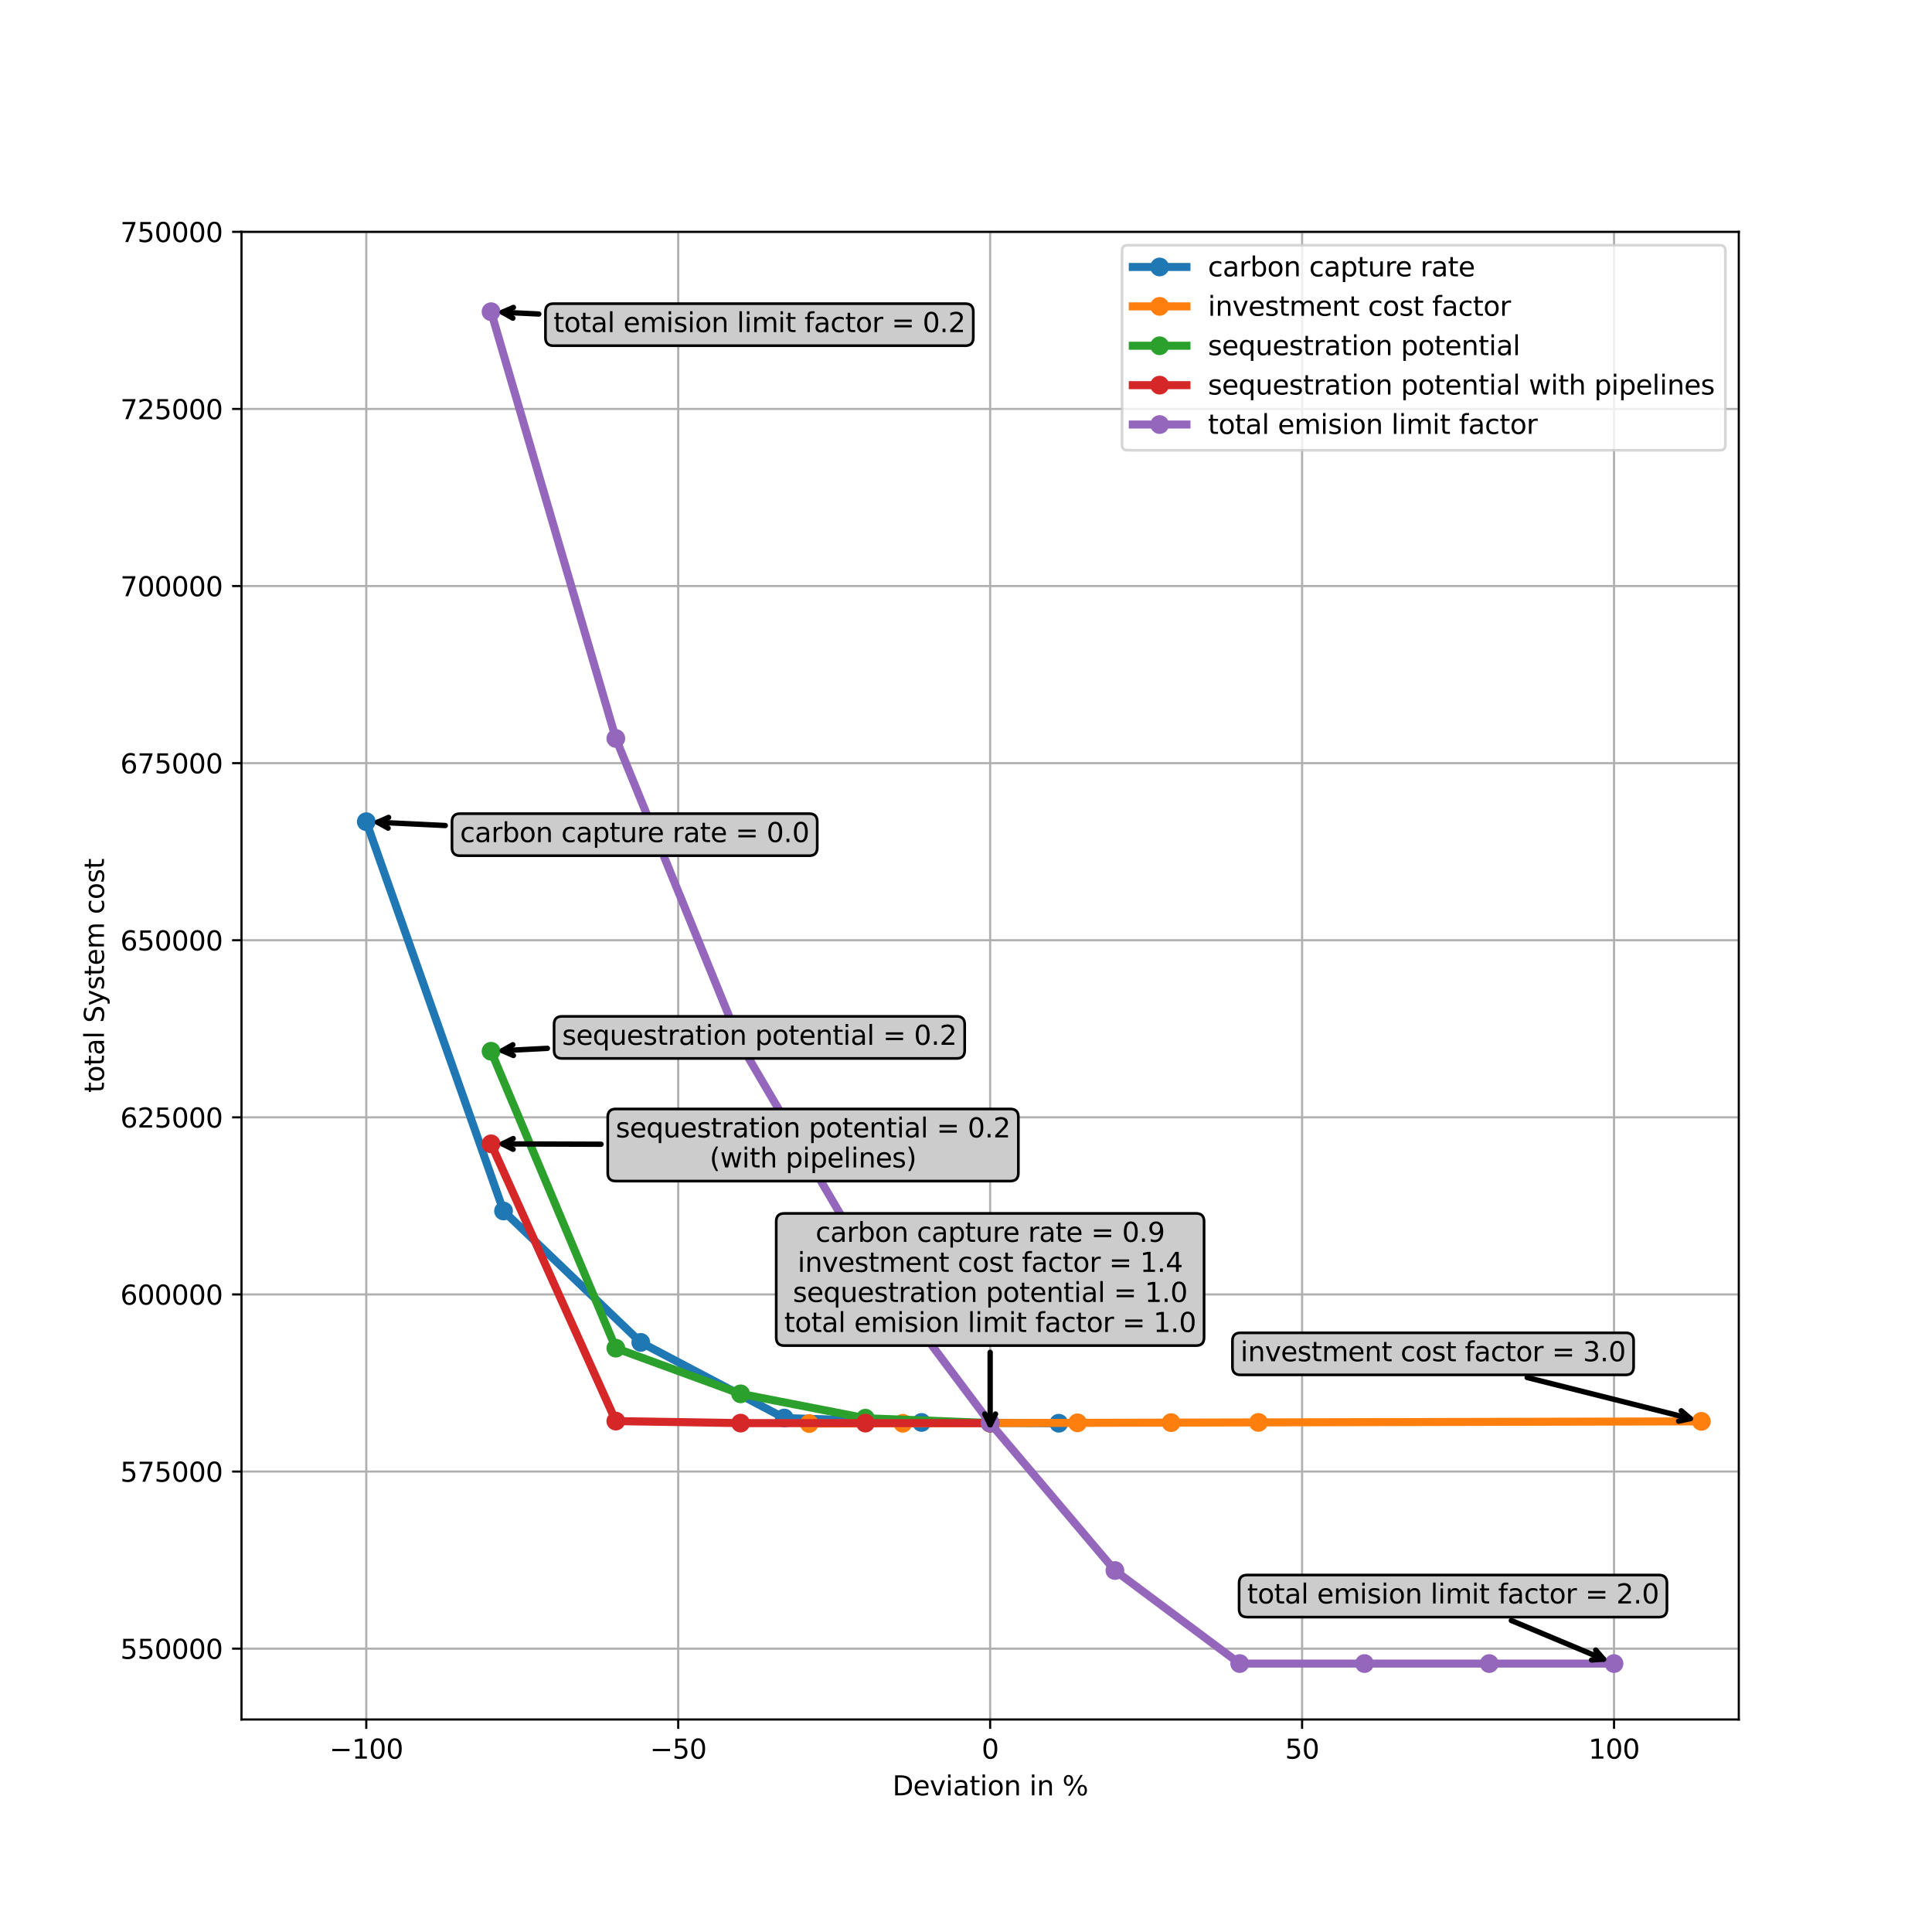 <?xml version="1.0" encoding="utf-8" standalone="no"?>
<!DOCTYPE svg PUBLIC "-//W3C//DTD SVG 1.1//EN"
  "http://www.w3.org/Graphics/SVG/1.1/DTD/svg11.dtd">
<svg xmlns:xlink="http://www.w3.org/1999/xlink" width="720pt" height="720pt" viewBox="0 0 720 720" xmlns="http://www.w3.org/2000/svg" version="1.1">
 <defs>
  <style type="text/css">*{stroke-linejoin: round; stroke-linecap: butt}</style>
 </defs>
 <g id="figure_1">
  <g id="patch_1">
   <path d="M 0 720 
L 720 720 
L 720 0 
L 0 0 
z
" style="fill: #ffffff"/>
  </g>
  <g id="axes_1">
   <g id="patch_2">
    <path d="M 90 640.8 
L 648 640.8 
L 648 86.4 
L 90 86.4 
z
" style="fill: #ffffff"/>
   </g>
   <g id="matplotlib.axis_1">
    <g id="xtick_1">
     <g id="line2d_1">
      <path d="M 136.5 640.8 
L 136.5 86.4 
" clip-path="url(#pdf67bcdf04)" style="fill: none; stroke: #b0b0b0; stroke-width: 0.8; stroke-linecap: square"/>
     </g>
     <g id="line2d_2">
      <defs>
       <path id="mfb6c3086f1" d="M 0 0 
L 0 3.5 
" style="stroke: #000000; stroke-width: 0.8"/>
      </defs>
      <g>
       <use xlink:href="#mfb6c3086f1" x="136.5" y="640.8" style="stroke: #000000; stroke-width: 0.8"/>
      </g>
     </g>
     <g id="text_1">
      <!-- −100 -->
      <g transform="translate(122.766 655.398) scale(0.1 -0.1)">
       <defs>
        <path id="DejaVuSans-2212" d="M 678 2272 
L 4684 2272 
L 4684 1741 
L 678 1741 
L 678 2272 
z
" transform="scale(0.016)"/>
        <path id="DejaVuSans-31" d="M 794 531 
L 1825 531 
L 1825 4091 
L 703 3866 
L 703 4441 
L 1819 4666 
L 2450 4666 
L 2450 531 
L 3481 531 
L 3481 0 
L 794 0 
L 794 531 
z
" transform="scale(0.016)"/>
        <path id="DejaVuSans-30" d="M 2034 4250 
Q 1547 4250 1301 3770 
Q 1056 3291 1056 2328 
Q 1056 1369 1301 889 
Q 1547 409 2034 409 
Q 2525 409 2770 889 
Q 3016 1369 3016 2328 
Q 3016 3291 2770 3770 
Q 2525 4250 2034 4250 
z
M 2034 4750 
Q 2819 4750 3233 4129 
Q 3647 3509 3647 2328 
Q 3647 1150 3233 529 
Q 2819 -91 2034 -91 
Q 1250 -91 836 529 
Q 422 1150 422 2328 
Q 422 3509 836 4129 
Q 1250 4750 2034 4750 
z
" transform="scale(0.016)"/>
       </defs>
       <use xlink:href="#DejaVuSans-2212"/>
       <use xlink:href="#DejaVuSans-31" x="83.789"/>
       <use xlink:href="#DejaVuSans-30" x="147.412"/>
       <use xlink:href="#DejaVuSans-30" x="211.035"/>
      </g>
     </g>
    </g>
    <g id="xtick_2">
     <g id="line2d_3">
      <path d="M 252.75 640.8 
L 252.75 86.4 
" clip-path="url(#pdf67bcdf04)" style="fill: none; stroke: #b0b0b0; stroke-width: 0.8; stroke-linecap: square"/>
     </g>
     <g id="line2d_4">
      <g>
       <use xlink:href="#mfb6c3086f1" x="252.75" y="640.8" style="stroke: #000000; stroke-width: 0.8"/>
      </g>
     </g>
     <g id="text_2">
      <!-- −50 -->
      <g transform="translate(242.198 655.398) scale(0.1 -0.1)">
       <defs>
        <path id="DejaVuSans-35" d="M 691 4666 
L 3169 4666 
L 3169 4134 
L 1269 4134 
L 1269 2991 
Q 1406 3038 1543 3061 
Q 1681 3084 1819 3084 
Q 2600 3084 3056 2656 
Q 3513 2228 3513 1497 
Q 3513 744 3044 326 
Q 2575 -91 1722 -91 
Q 1428 -91 1123 -41 
Q 819 9 494 109 
L 494 744 
Q 775 591 1075 516 
Q 1375 441 1709 441 
Q 2250 441 2565 725 
Q 2881 1009 2881 1497 
Q 2881 1984 2565 2268 
Q 2250 2553 1709 2553 
Q 1456 2553 1204 2497 
Q 953 2441 691 2322 
L 691 4666 
z
" transform="scale(0.016)"/>
       </defs>
       <use xlink:href="#DejaVuSans-2212"/>
       <use xlink:href="#DejaVuSans-35" x="83.789"/>
       <use xlink:href="#DejaVuSans-30" x="147.412"/>
      </g>
     </g>
    </g>
    <g id="xtick_3">
     <g id="line2d_5">
      <path d="M 369 640.8 
L 369 86.4 
" clip-path="url(#pdf67bcdf04)" style="fill: none; stroke: #b0b0b0; stroke-width: 0.8; stroke-linecap: square"/>
     </g>
     <g id="line2d_6">
      <g>
       <use xlink:href="#mfb6c3086f1" x="369" y="640.8" style="stroke: #000000; stroke-width: 0.8"/>
      </g>
     </g>
     <g id="text_3">
      <!-- 0 -->
      <g transform="translate(365.819 655.398) scale(0.1 -0.1)">
       <use xlink:href="#DejaVuSans-30"/>
      </g>
     </g>
    </g>
    <g id="xtick_4">
     <g id="line2d_7">
      <path d="M 485.25 640.8 
L 485.25 86.4 
" clip-path="url(#pdf67bcdf04)" style="fill: none; stroke: #b0b0b0; stroke-width: 0.8; stroke-linecap: square"/>
     </g>
     <g id="line2d_8">
      <g>
       <use xlink:href="#mfb6c3086f1" x="485.25" y="640.8" style="stroke: #000000; stroke-width: 0.8"/>
      </g>
     </g>
     <g id="text_4">
      <!-- 50 -->
      <g transform="translate(478.887 655.398) scale(0.1 -0.1)">
       <use xlink:href="#DejaVuSans-35"/>
       <use xlink:href="#DejaVuSans-30" x="63.623"/>
      </g>
     </g>
    </g>
    <g id="xtick_5">
     <g id="line2d_9">
      <path d="M 601.5 640.8 
L 601.5 86.4 
" clip-path="url(#pdf67bcdf04)" style="fill: none; stroke: #b0b0b0; stroke-width: 0.8; stroke-linecap: square"/>
     </g>
     <g id="line2d_10">
      <g>
       <use xlink:href="#mfb6c3086f1" x="601.5" y="640.8" style="stroke: #000000; stroke-width: 0.8"/>
      </g>
     </g>
     <g id="text_5">
      <!-- 100 -->
      <g transform="translate(591.956 655.398) scale(0.1 -0.1)">
       <use xlink:href="#DejaVuSans-31"/>
       <use xlink:href="#DejaVuSans-30" x="63.623"/>
       <use xlink:href="#DejaVuSans-30" x="127.246"/>
      </g>
     </g>
    </g>
    <g id="text_6">
     <!-- Deviation in % -->
     <g transform="translate(332.597 669.077) scale(0.1 -0.1)">
      <defs>
       <path id="DejaVuSans-44" d="M 1259 4147 
L 1259 519 
L 2022 519 
Q 2988 519 3436 956 
Q 3884 1394 3884 2338 
Q 3884 3275 3436 3711 
Q 2988 4147 2022 4147 
L 1259 4147 
z
M 628 4666 
L 1925 4666 
Q 3281 4666 3915 4102 
Q 4550 3538 4550 2338 
Q 4550 1131 3912 565 
Q 3275 0 1925 0 
L 628 0 
L 628 4666 
z
" transform="scale(0.016)"/>
       <path id="DejaVuSans-65" d="M 3597 1894 
L 3597 1613 
L 953 1613 
Q 991 1019 1311 708 
Q 1631 397 2203 397 
Q 2534 397 2845 478 
Q 3156 559 3463 722 
L 3463 178 
Q 3153 47 2828 -22 
Q 2503 -91 2169 -91 
Q 1331 -91 842 396 
Q 353 884 353 1716 
Q 353 2575 817 3079 
Q 1281 3584 2069 3584 
Q 2775 3584 3186 3129 
Q 3597 2675 3597 1894 
z
M 3022 2063 
Q 3016 2534 2758 2815 
Q 2500 3097 2075 3097 
Q 1594 3097 1305 2825 
Q 1016 2553 972 2059 
L 3022 2063 
z
" transform="scale(0.016)"/>
       <path id="DejaVuSans-76" d="M 191 3500 
L 800 3500 
L 1894 563 
L 2988 3500 
L 3597 3500 
L 2284 0 
L 1503 0 
L 191 3500 
z
" transform="scale(0.016)"/>
       <path id="DejaVuSans-69" d="M 603 3500 
L 1178 3500 
L 1178 0 
L 603 0 
L 603 3500 
z
M 603 4863 
L 1178 4863 
L 1178 4134 
L 603 4134 
L 603 4863 
z
" transform="scale(0.016)"/>
       <path id="DejaVuSans-61" d="M 2194 1759 
Q 1497 1759 1228 1600 
Q 959 1441 959 1056 
Q 959 750 1161 570 
Q 1363 391 1709 391 
Q 2188 391 2477 730 
Q 2766 1069 2766 1631 
L 2766 1759 
L 2194 1759 
z
M 3341 1997 
L 3341 0 
L 2766 0 
L 2766 531 
Q 2569 213 2275 61 
Q 1981 -91 1556 -91 
Q 1019 -91 701 211 
Q 384 513 384 1019 
Q 384 1609 779 1909 
Q 1175 2209 1959 2209 
L 2766 2209 
L 2766 2266 
Q 2766 2663 2505 2880 
Q 2244 3097 1772 3097 
Q 1472 3097 1187 3025 
Q 903 2953 641 2809 
L 641 3341 
Q 956 3463 1253 3523 
Q 1550 3584 1831 3584 
Q 2591 3584 2966 3190 
Q 3341 2797 3341 1997 
z
" transform="scale(0.016)"/>
       <path id="DejaVuSans-74" d="M 1172 4494 
L 1172 3500 
L 2356 3500 
L 2356 3053 
L 1172 3053 
L 1172 1153 
Q 1172 725 1289 603 
Q 1406 481 1766 481 
L 2356 481 
L 2356 0 
L 1766 0 
Q 1100 0 847 248 
Q 594 497 594 1153 
L 594 3053 
L 172 3053 
L 172 3500 
L 594 3500 
L 594 4494 
L 1172 4494 
z
" transform="scale(0.016)"/>
       <path id="DejaVuSans-6f" d="M 1959 3097 
Q 1497 3097 1228 2736 
Q 959 2375 959 1747 
Q 959 1119 1226 758 
Q 1494 397 1959 397 
Q 2419 397 2687 759 
Q 2956 1122 2956 1747 
Q 2956 2369 2687 2733 
Q 2419 3097 1959 3097 
z
M 1959 3584 
Q 2709 3584 3137 3096 
Q 3566 2609 3566 1747 
Q 3566 888 3137 398 
Q 2709 -91 1959 -91 
Q 1206 -91 779 398 
Q 353 888 353 1747 
Q 353 2609 779 3096 
Q 1206 3584 1959 3584 
z
" transform="scale(0.016)"/>
       <path id="DejaVuSans-6e" d="M 3513 2113 
L 3513 0 
L 2938 0 
L 2938 2094 
Q 2938 2591 2744 2837 
Q 2550 3084 2163 3084 
Q 1697 3084 1428 2787 
Q 1159 2491 1159 1978 
L 1159 0 
L 581 0 
L 581 3500 
L 1159 3500 
L 1159 2956 
Q 1366 3272 1645 3428 
Q 1925 3584 2291 3584 
Q 2894 3584 3203 3211 
Q 3513 2838 3513 2113 
z
" transform="scale(0.016)"/>
       <path id="DejaVuSans-20" transform="scale(0.016)"/>
       <path id="DejaVuSans-25" d="M 4653 2053 
Q 4381 2053 4226 1822 
Q 4072 1591 4072 1178 
Q 4072 772 4226 539 
Q 4381 306 4653 306 
Q 4919 306 5073 539 
Q 5228 772 5228 1178 
Q 5228 1588 5073 1820 
Q 4919 2053 4653 2053 
z
M 4653 2450 
Q 5147 2450 5437 2106 
Q 5728 1763 5728 1178 
Q 5728 594 5436 251 
Q 5144 -91 4653 -91 
Q 4153 -91 3862 251 
Q 3572 594 3572 1178 
Q 3572 1766 3864 2108 
Q 4156 2450 4653 2450 
z
M 1428 4353 
Q 1159 4353 1004 4120 
Q 850 3888 850 3481 
Q 850 3069 1003 2837 
Q 1156 2606 1428 2606 
Q 1700 2606 1854 2837 
Q 2009 3069 2009 3481 
Q 2009 3884 1853 4118 
Q 1697 4353 1428 4353 
z
M 4250 4750 
L 4750 4750 
L 1831 -91 
L 1331 -91 
L 4250 4750 
z
M 1428 4750 
Q 1922 4750 2215 4408 
Q 2509 4066 2509 3481 
Q 2509 2891 2217 2550 
Q 1925 2209 1428 2209 
Q 931 2209 642 2551 
Q 353 2894 353 3481 
Q 353 4063 643 4406 
Q 934 4750 1428 4750 
z
" transform="scale(0.016)"/>
      </defs>
      <use xlink:href="#DejaVuSans-44"/>
      <use xlink:href="#DejaVuSans-65" x="77.002"/>
      <use xlink:href="#DejaVuSans-76" x="138.525"/>
      <use xlink:href="#DejaVuSans-69" x="197.705"/>
      <use xlink:href="#DejaVuSans-61" x="225.488"/>
      <use xlink:href="#DejaVuSans-74" x="286.768"/>
      <use xlink:href="#DejaVuSans-69" x="325.977"/>
      <use xlink:href="#DejaVuSans-6f" x="353.76"/>
      <use xlink:href="#DejaVuSans-6e" x="414.941"/>
      <use xlink:href="#DejaVuSans-20" x="478.32"/>
      <use xlink:href="#DejaVuSans-69" x="510.107"/>
      <use xlink:href="#DejaVuSans-6e" x="537.891"/>
      <use xlink:href="#DejaVuSans-20" x="601.27"/>
      <use xlink:href="#DejaVuSans-25" x="633.057"/>
     </g>
    </g>
   </g>
   <g id="matplotlib.axis_2">
    <g id="ytick_1">
     <g id="line2d_11">
      <path d="M 90 614.4 
L 648 614.4 
" clip-path="url(#pdf67bcdf04)" style="fill: none; stroke: #b0b0b0; stroke-width: 0.8; stroke-linecap: square"/>
     </g>
     <g id="line2d_12">
      <defs>
       <path id="m6b11397afd" d="M 0 0 
L -3.5 0 
" style="stroke: #000000; stroke-width: 0.8"/>
      </defs>
      <g>
       <use xlink:href="#m6b11397afd" x="90" y="614.4" style="stroke: #000000; stroke-width: 0.8"/>
      </g>
     </g>
     <g id="text_7">
      <!-- 550000 -->
      <g transform="translate(44.825 618.199) scale(0.1 -0.1)">
       <use xlink:href="#DejaVuSans-35"/>
       <use xlink:href="#DejaVuSans-35" x="63.623"/>
       <use xlink:href="#DejaVuSans-30" x="127.246"/>
       <use xlink:href="#DejaVuSans-30" x="190.869"/>
       <use xlink:href="#DejaVuSans-30" x="254.492"/>
       <use xlink:href="#DejaVuSans-30" x="318.115"/>
      </g>
     </g>
    </g>
    <g id="ytick_2">
     <g id="line2d_13">
      <path d="M 90 548.4 
L 648 548.4 
" clip-path="url(#pdf67bcdf04)" style="fill: none; stroke: #b0b0b0; stroke-width: 0.8; stroke-linecap: square"/>
     </g>
     <g id="line2d_14">
      <g>
       <use xlink:href="#m6b11397afd" x="90" y="548.4" style="stroke: #000000; stroke-width: 0.8"/>
      </g>
     </g>
     <g id="text_8">
      <!-- 575000 -->
      <g transform="translate(44.825 552.199) scale(0.1 -0.1)">
       <defs>
        <path id="DejaVuSans-37" d="M 525 4666 
L 3525 4666 
L 3525 4397 
L 1831 0 
L 1172 0 
L 2766 4134 
L 525 4134 
L 525 4666 
z
" transform="scale(0.016)"/>
       </defs>
       <use xlink:href="#DejaVuSans-35"/>
       <use xlink:href="#DejaVuSans-37" x="63.623"/>
       <use xlink:href="#DejaVuSans-35" x="127.246"/>
       <use xlink:href="#DejaVuSans-30" x="190.869"/>
       <use xlink:href="#DejaVuSans-30" x="254.492"/>
       <use xlink:href="#DejaVuSans-30" x="318.115"/>
      </g>
     </g>
    </g>
    <g id="ytick_3">
     <g id="line2d_15">
      <path d="M 90 482.4 
L 648 482.4 
" clip-path="url(#pdf67bcdf04)" style="fill: none; stroke: #b0b0b0; stroke-width: 0.8; stroke-linecap: square"/>
     </g>
     <g id="line2d_16">
      <g>
       <use xlink:href="#m6b11397afd" x="90" y="482.4" style="stroke: #000000; stroke-width: 0.8"/>
      </g>
     </g>
     <g id="text_9">
      <!-- 600000 -->
      <g transform="translate(44.825 486.199) scale(0.1 -0.1)">
       <defs>
        <path id="DejaVuSans-36" d="M 2113 2584 
Q 1688 2584 1439 2293 
Q 1191 2003 1191 1497 
Q 1191 994 1439 701 
Q 1688 409 2113 409 
Q 2538 409 2786 701 
Q 3034 994 3034 1497 
Q 3034 2003 2786 2293 
Q 2538 2584 2113 2584 
z
M 3366 4563 
L 3366 3988 
Q 3128 4100 2886 4159 
Q 2644 4219 2406 4219 
Q 1781 4219 1451 3797 
Q 1122 3375 1075 2522 
Q 1259 2794 1537 2939 
Q 1816 3084 2150 3084 
Q 2853 3084 3261 2657 
Q 3669 2231 3669 1497 
Q 3669 778 3244 343 
Q 2819 -91 2113 -91 
Q 1303 -91 875 529 
Q 447 1150 447 2328 
Q 447 3434 972 4092 
Q 1497 4750 2381 4750 
Q 2619 4750 2861 4703 
Q 3103 4656 3366 4563 
z
" transform="scale(0.016)"/>
       </defs>
       <use xlink:href="#DejaVuSans-36"/>
       <use xlink:href="#DejaVuSans-30" x="63.623"/>
       <use xlink:href="#DejaVuSans-30" x="127.246"/>
       <use xlink:href="#DejaVuSans-30" x="190.869"/>
       <use xlink:href="#DejaVuSans-30" x="254.492"/>
       <use xlink:href="#DejaVuSans-30" x="318.115"/>
      </g>
     </g>
    </g>
    <g id="ytick_4">
     <g id="line2d_17">
      <path d="M 90 416.4 
L 648 416.4 
" clip-path="url(#pdf67bcdf04)" style="fill: none; stroke: #b0b0b0; stroke-width: 0.8; stroke-linecap: square"/>
     </g>
     <g id="line2d_18">
      <g>
       <use xlink:href="#m6b11397afd" x="90" y="416.4" style="stroke: #000000; stroke-width: 0.8"/>
      </g>
     </g>
     <g id="text_10">
      <!-- 625000 -->
      <g transform="translate(44.825 420.199) scale(0.1 -0.1)">
       <defs>
        <path id="DejaVuSans-32" d="M 1228 531 
L 3431 531 
L 3431 0 
L 469 0 
L 469 531 
Q 828 903 1448 1529 
Q 2069 2156 2228 2338 
Q 2531 2678 2651 2914 
Q 2772 3150 2772 3378 
Q 2772 3750 2511 3984 
Q 2250 4219 1831 4219 
Q 1534 4219 1204 4116 
Q 875 4013 500 3803 
L 500 4441 
Q 881 4594 1212 4672 
Q 1544 4750 1819 4750 
Q 2544 4750 2975 4387 
Q 3406 4025 3406 3419 
Q 3406 3131 3298 2873 
Q 3191 2616 2906 2266 
Q 2828 2175 2409 1742 
Q 1991 1309 1228 531 
z
" transform="scale(0.016)"/>
       </defs>
       <use xlink:href="#DejaVuSans-36"/>
       <use xlink:href="#DejaVuSans-32" x="63.623"/>
       <use xlink:href="#DejaVuSans-35" x="127.246"/>
       <use xlink:href="#DejaVuSans-30" x="190.869"/>
       <use xlink:href="#DejaVuSans-30" x="254.492"/>
       <use xlink:href="#DejaVuSans-30" x="318.115"/>
      </g>
     </g>
    </g>
    <g id="ytick_5">
     <g id="line2d_19">
      <path d="M 90 350.4 
L 648 350.4 
" clip-path="url(#pdf67bcdf04)" style="fill: none; stroke: #b0b0b0; stroke-width: 0.8; stroke-linecap: square"/>
     </g>
     <g id="line2d_20">
      <g>
       <use xlink:href="#m6b11397afd" x="90" y="350.4" style="stroke: #000000; stroke-width: 0.8"/>
      </g>
     </g>
     <g id="text_11">
      <!-- 650000 -->
      <g transform="translate(44.825 354.199) scale(0.1 -0.1)">
       <use xlink:href="#DejaVuSans-36"/>
       <use xlink:href="#DejaVuSans-35" x="63.623"/>
       <use xlink:href="#DejaVuSans-30" x="127.246"/>
       <use xlink:href="#DejaVuSans-30" x="190.869"/>
       <use xlink:href="#DejaVuSans-30" x="254.492"/>
       <use xlink:href="#DejaVuSans-30" x="318.115"/>
      </g>
     </g>
    </g>
    <g id="ytick_6">
     <g id="line2d_21">
      <path d="M 90 284.4 
L 648 284.4 
" clip-path="url(#pdf67bcdf04)" style="fill: none; stroke: #b0b0b0; stroke-width: 0.8; stroke-linecap: square"/>
     </g>
     <g id="line2d_22">
      <g>
       <use xlink:href="#m6b11397afd" x="90" y="284.4" style="stroke: #000000; stroke-width: 0.8"/>
      </g>
     </g>
     <g id="text_12">
      <!-- 675000 -->
      <g transform="translate(44.825 288.199) scale(0.1 -0.1)">
       <use xlink:href="#DejaVuSans-36"/>
       <use xlink:href="#DejaVuSans-37" x="63.623"/>
       <use xlink:href="#DejaVuSans-35" x="127.246"/>
       <use xlink:href="#DejaVuSans-30" x="190.869"/>
       <use xlink:href="#DejaVuSans-30" x="254.492"/>
       <use xlink:href="#DejaVuSans-30" x="318.115"/>
      </g>
     </g>
    </g>
    <g id="ytick_7">
     <g id="line2d_23">
      <path d="M 90 218.4 
L 648 218.4 
" clip-path="url(#pdf67bcdf04)" style="fill: none; stroke: #b0b0b0; stroke-width: 0.8; stroke-linecap: square"/>
     </g>
     <g id="line2d_24">
      <g>
       <use xlink:href="#m6b11397afd" x="90" y="218.4" style="stroke: #000000; stroke-width: 0.8"/>
      </g>
     </g>
     <g id="text_13">
      <!-- 700000 -->
      <g transform="translate(44.825 222.199) scale(0.1 -0.1)">
       <use xlink:href="#DejaVuSans-37"/>
       <use xlink:href="#DejaVuSans-30" x="63.623"/>
       <use xlink:href="#DejaVuSans-30" x="127.246"/>
       <use xlink:href="#DejaVuSans-30" x="190.869"/>
       <use xlink:href="#DejaVuSans-30" x="254.492"/>
       <use xlink:href="#DejaVuSans-30" x="318.115"/>
      </g>
     </g>
    </g>
    <g id="ytick_8">
     <g id="line2d_25">
      <path d="M 90 152.4 
L 648 152.4 
" clip-path="url(#pdf67bcdf04)" style="fill: none; stroke: #b0b0b0; stroke-width: 0.8; stroke-linecap: square"/>
     </g>
     <g id="line2d_26">
      <g>
       <use xlink:href="#m6b11397afd" x="90" y="152.4" style="stroke: #000000; stroke-width: 0.8"/>
      </g>
     </g>
     <g id="text_14">
      <!-- 725000 -->
      <g transform="translate(44.825 156.199) scale(0.1 -0.1)">
       <use xlink:href="#DejaVuSans-37"/>
       <use xlink:href="#DejaVuSans-32" x="63.623"/>
       <use xlink:href="#DejaVuSans-35" x="127.246"/>
       <use xlink:href="#DejaVuSans-30" x="190.869"/>
       <use xlink:href="#DejaVuSans-30" x="254.492"/>
       <use xlink:href="#DejaVuSans-30" x="318.115"/>
      </g>
     </g>
    </g>
    <g id="ytick_9">
     <g id="line2d_27">
      <path d="M 90 86.4 
L 648 86.4 
" clip-path="url(#pdf67bcdf04)" style="fill: none; stroke: #b0b0b0; stroke-width: 0.8; stroke-linecap: square"/>
     </g>
     <g id="line2d_28">
      <g>
       <use xlink:href="#m6b11397afd" x="90" y="86.4" style="stroke: #000000; stroke-width: 0.8"/>
      </g>
     </g>
     <g id="text_15">
      <!-- 750000 -->
      <g transform="translate(44.825 90.199) scale(0.1 -0.1)">
       <use xlink:href="#DejaVuSans-37"/>
       <use xlink:href="#DejaVuSans-35" x="63.623"/>
       <use xlink:href="#DejaVuSans-30" x="127.246"/>
       <use xlink:href="#DejaVuSans-30" x="190.869"/>
       <use xlink:href="#DejaVuSans-30" x="254.492"/>
       <use xlink:href="#DejaVuSans-30" x="318.115"/>
      </g>
     </g>
    </g>
    <g id="text_16">
     <!-- total System cost -->
     <g transform="translate(38.745 407.23) rotate(-90) scale(0.1 -0.1)">
      <defs>
       <path id="DejaVuSans-6c" d="M 603 4863 
L 1178 4863 
L 1178 0 
L 603 0 
L 603 4863 
z
" transform="scale(0.016)"/>
       <path id="DejaVuSans-53" d="M 3425 4513 
L 3425 3897 
Q 3066 4069 2747 4153 
Q 2428 4238 2131 4238 
Q 1616 4238 1336 4038 
Q 1056 3838 1056 3469 
Q 1056 3159 1242 3001 
Q 1428 2844 1947 2747 
L 2328 2669 
Q 3034 2534 3370 2195 
Q 3706 1856 3706 1288 
Q 3706 609 3251 259 
Q 2797 -91 1919 -91 
Q 1588 -91 1214 -16 
Q 841 59 441 206 
L 441 856 
Q 825 641 1194 531 
Q 1563 422 1919 422 
Q 2459 422 2753 634 
Q 3047 847 3047 1241 
Q 3047 1584 2836 1778 
Q 2625 1972 2144 2069 
L 1759 2144 
Q 1053 2284 737 2584 
Q 422 2884 422 3419 
Q 422 4038 858 4394 
Q 1294 4750 2059 4750 
Q 2388 4750 2728 4690 
Q 3069 4631 3425 4513 
z
" transform="scale(0.016)"/>
       <path id="DejaVuSans-79" d="M 2059 -325 
Q 1816 -950 1584 -1140 
Q 1353 -1331 966 -1331 
L 506 -1331 
L 506 -850 
L 844 -850 
Q 1081 -850 1212 -737 
Q 1344 -625 1503 -206 
L 1606 56 
L 191 3500 
L 800 3500 
L 1894 763 
L 2988 3500 
L 3597 3500 
L 2059 -325 
z
" transform="scale(0.016)"/>
       <path id="DejaVuSans-73" d="M 2834 3397 
L 2834 2853 
Q 2591 2978 2328 3040 
Q 2066 3103 1784 3103 
Q 1356 3103 1142 2972 
Q 928 2841 928 2578 
Q 928 2378 1081 2264 
Q 1234 2150 1697 2047 
L 1894 2003 
Q 2506 1872 2764 1633 
Q 3022 1394 3022 966 
Q 3022 478 2636 193 
Q 2250 -91 1575 -91 
Q 1294 -91 989 -36 
Q 684 19 347 128 
L 347 722 
Q 666 556 975 473 
Q 1284 391 1588 391 
Q 1994 391 2212 530 
Q 2431 669 2431 922 
Q 2431 1156 2273 1281 
Q 2116 1406 1581 1522 
L 1381 1569 
Q 847 1681 609 1914 
Q 372 2147 372 2553 
Q 372 3047 722 3315 
Q 1072 3584 1716 3584 
Q 2034 3584 2315 3537 
Q 2597 3491 2834 3397 
z
" transform="scale(0.016)"/>
       <path id="DejaVuSans-6d" d="M 3328 2828 
Q 3544 3216 3844 3400 
Q 4144 3584 4550 3584 
Q 5097 3584 5394 3201 
Q 5691 2819 5691 2113 
L 5691 0 
L 5113 0 
L 5113 2094 
Q 5113 2597 4934 2840 
Q 4756 3084 4391 3084 
Q 3944 3084 3684 2787 
Q 3425 2491 3425 1978 
L 3425 0 
L 2847 0 
L 2847 2094 
Q 2847 2600 2669 2842 
Q 2491 3084 2119 3084 
Q 1678 3084 1418 2786 
Q 1159 2488 1159 1978 
L 1159 0 
L 581 0 
L 581 3500 
L 1159 3500 
L 1159 2956 
Q 1356 3278 1631 3431 
Q 1906 3584 2284 3584 
Q 2666 3584 2933 3390 
Q 3200 3197 3328 2828 
z
" transform="scale(0.016)"/>
       <path id="DejaVuSans-63" d="M 3122 3366 
L 3122 2828 
Q 2878 2963 2633 3030 
Q 2388 3097 2138 3097 
Q 1578 3097 1268 2742 
Q 959 2388 959 1747 
Q 959 1106 1268 751 
Q 1578 397 2138 397 
Q 2388 397 2633 464 
Q 2878 531 3122 666 
L 3122 134 
Q 2881 22 2623 -34 
Q 2366 -91 2075 -91 
Q 1284 -91 818 406 
Q 353 903 353 1747 
Q 353 2603 823 3093 
Q 1294 3584 2113 3584 
Q 2378 3584 2631 3529 
Q 2884 3475 3122 3366 
z
" transform="scale(0.016)"/>
      </defs>
      <use xlink:href="#DejaVuSans-74"/>
      <use xlink:href="#DejaVuSans-6f" x="39.209"/>
      <use xlink:href="#DejaVuSans-74" x="100.391"/>
      <use xlink:href="#DejaVuSans-61" x="139.6"/>
      <use xlink:href="#DejaVuSans-6c" x="200.879"/>
      <use xlink:href="#DejaVuSans-20" x="228.662"/>
      <use xlink:href="#DejaVuSans-53" x="260.449"/>
      <use xlink:href="#DejaVuSans-79" x="323.926"/>
      <use xlink:href="#DejaVuSans-73" x="383.105"/>
      <use xlink:href="#DejaVuSans-74" x="435.205"/>
      <use xlink:href="#DejaVuSans-65" x="474.414"/>
      <use xlink:href="#DejaVuSans-6d" x="535.938"/>
      <use xlink:href="#DejaVuSans-20" x="633.35"/>
      <use xlink:href="#DejaVuSans-63" x="665.137"/>
      <use xlink:href="#DejaVuSans-6f" x="720.117"/>
      <use xlink:href="#DejaVuSans-73" x="781.299"/>
      <use xlink:href="#DejaVuSans-74" x="833.398"/>
     </g>
    </g>
   </g>
   <g id="line2d_29">
    <path d="M 136.5 306.221 
L 187.65 451.303 
L 238.8 500.271 
L 292.275 528.457 
L 343.425 530.107 
L 394.575 530.395 
" clip-path="url(#pdf67bcdf04)" style="fill: none; stroke: #1f77b4; stroke-width: 3; stroke-linecap: square"/>
    <defs>
     <path id="m7fa74fd74e" d="M 0 3 
C 0.796 3 1.559 2.684 2.121 2.121 
C 2.684 1.559 3 0.796 3 0 
C 3 -0.796 2.684 -1.559 2.121 -2.121 
C 1.559 -2.684 0.796 -3 0 -3 
C -0.796 -3 -1.559 -2.684 -2.121 -2.121 
C -2.684 -1.559 -3 -0.796 -3 0 
C -3 0.796 -2.684 1.559 -2.121 2.121 
C -1.559 2.684 -0.796 3 0 3 
z
" style="stroke: #1f77b4"/>
    </defs>
    <g clip-path="url(#pdf67bcdf04)">
     <use xlink:href="#m7fa74fd74e" x="136.5" y="306.221" style="fill: #1f77b4; stroke: #1f77b4"/>
     <use xlink:href="#m7fa74fd74e" x="187.65" y="451.303" style="fill: #1f77b4; stroke: #1f77b4"/>
     <use xlink:href="#m7fa74fd74e" x="238.8" y="500.271" style="fill: #1f77b4; stroke: #1f77b4"/>
     <use xlink:href="#m7fa74fd74e" x="292.275" y="528.457" style="fill: #1f77b4; stroke: #1f77b4"/>
     <use xlink:href="#m7fa74fd74e" x="343.425" y="530.107" style="fill: #1f77b4; stroke: #1f77b4"/>
     <use xlink:href="#m7fa74fd74e" x="394.575" y="530.395" style="fill: #1f77b4; stroke: #1f77b4"/>
    </g>
   </g>
   <g id="line2d_30">
    <path d="M 301.575 530.52 
L 336.45 530.417 
L 369 530.331 
L 401.55 530.25 
L 436.425 530.17 
L 468.975 530.09 
L 634.05 529.697 
" clip-path="url(#pdf67bcdf04)" style="fill: none; stroke: #ff7f0e; stroke-width: 3; stroke-linecap: square"/>
    <defs>
     <path id="m058ef02a3b" d="M 0 3 
C 0.796 3 1.559 2.684 2.121 2.121 
C 2.684 1.559 3 0.796 3 0 
C 3 -0.796 2.684 -1.559 2.121 -2.121 
C 1.559 -2.684 0.796 -3 0 -3 
C -0.796 -3 -1.559 -2.684 -2.121 -2.121 
C -2.684 -1.559 -3 -0.796 -3 0 
C -3 0.796 -2.684 1.559 -2.121 2.121 
C -1.559 2.684 -0.796 3 0 3 
z
" style="stroke: #ff7f0e"/>
    </defs>
    <g clip-path="url(#pdf67bcdf04)">
     <use xlink:href="#m058ef02a3b" x="301.575" y="530.52" style="fill: #ff7f0e; stroke: #ff7f0e"/>
     <use xlink:href="#m058ef02a3b" x="336.45" y="530.417" style="fill: #ff7f0e; stroke: #ff7f0e"/>
     <use xlink:href="#m058ef02a3b" x="369" y="530.331" style="fill: #ff7f0e; stroke: #ff7f0e"/>
     <use xlink:href="#m058ef02a3b" x="401.55" y="530.25" style="fill: #ff7f0e; stroke: #ff7f0e"/>
     <use xlink:href="#m058ef02a3b" x="436.425" y="530.17" style="fill: #ff7f0e; stroke: #ff7f0e"/>
     <use xlink:href="#m058ef02a3b" x="468.975" y="530.09" style="fill: #ff7f0e; stroke: #ff7f0e"/>
     <use xlink:href="#m058ef02a3b" x="634.05" y="529.697" style="fill: #ff7f0e; stroke: #ff7f0e"/>
    </g>
   </g>
   <g id="line2d_31">
    <path d="M 183 391.771 
L 229.5 502.424 
L 276 519.448 
L 322.5 528.526 
L 369 530.331 
" clip-path="url(#pdf67bcdf04)" style="fill: none; stroke: #2ca02c; stroke-width: 3; stroke-linecap: square"/>
    <defs>
     <path id="m2063939f35" d="M 0 3 
C 0.796 3 1.559 2.684 2.121 2.121 
C 2.684 1.559 3 0.796 3 0 
C 3 -0.796 2.684 -1.559 2.121 -2.121 
C 1.559 -2.684 0.796 -3 0 -3 
C -0.796 -3 -1.559 -2.684 -2.121 -2.121 
C -2.684 -1.559 -3 -0.796 -3 0 
C -3 0.796 -2.684 1.559 -2.121 2.121 
C -1.559 2.684 -0.796 3 0 3 
z
" style="stroke: #2ca02c"/>
    </defs>
    <g clip-path="url(#pdf67bcdf04)">
     <use xlink:href="#m2063939f35" x="183" y="391.771" style="fill: #2ca02c; stroke: #2ca02c"/>
     <use xlink:href="#m2063939f35" x="229.5" y="502.424" style="fill: #2ca02c; stroke: #2ca02c"/>
     <use xlink:href="#m2063939f35" x="276" y="519.448" style="fill: #2ca02c; stroke: #2ca02c"/>
     <use xlink:href="#m2063939f35" x="322.5" y="528.526" style="fill: #2ca02c; stroke: #2ca02c"/>
     <use xlink:href="#m2063939f35" x="369" y="530.331" style="fill: #2ca02c; stroke: #2ca02c"/>
    </g>
   </g>
   <g id="line2d_32">
    <path d="M 183 426.275 
L 229.5 529.602 
L 276 530.353 
L 322.5 530.353 
L 369 530.353 
" clip-path="url(#pdf67bcdf04)" style="fill: none; stroke: #d62728; stroke-width: 3; stroke-linecap: square"/>
    <defs>
     <path id="ma696b215ac" d="M 0 3 
C 0.796 3 1.559 2.684 2.121 2.121 
C 2.684 1.559 3 0.796 3 0 
C 3 -0.796 2.684 -1.559 2.121 -2.121 
C 1.559 -2.684 0.796 -3 0 -3 
C -0.796 -3 -1.559 -2.684 -2.121 -2.121 
C -2.684 -1.559 -3 -0.796 -3 0 
C -3 0.796 -2.684 1.559 -2.121 2.121 
C -1.559 2.684 -0.796 3 0 3 
z
" style="stroke: #d62728"/>
    </defs>
    <g clip-path="url(#pdf67bcdf04)">
     <use xlink:href="#ma696b215ac" x="183" y="426.275" style="fill: #d62728; stroke: #d62728"/>
     <use xlink:href="#ma696b215ac" x="229.5" y="529.602" style="fill: #d62728; stroke: #d62728"/>
     <use xlink:href="#ma696b215ac" x="276" y="530.353" style="fill: #d62728; stroke: #d62728"/>
     <use xlink:href="#ma696b215ac" x="322.5" y="530.353" style="fill: #d62728; stroke: #d62728"/>
     <use xlink:href="#ma696b215ac" x="369" y="530.353" style="fill: #d62728; stroke: #d62728"/>
    </g>
   </g>
   <g id="line2d_33">
    <path d="M 601.5 619.962 
L 555 619.962 
L 508.5 619.962 
L 462 619.962 
L 415.5 585.284 
L 369 530.331 
L 322.5 468.356 
L 276 389.216 
L 229.5 275.201 
L 183 116.159 
" clip-path="url(#pdf67bcdf04)" style="fill: none; stroke: #9467bd; stroke-width: 3; stroke-linecap: square"/>
    <defs>
     <path id="m32ab9b059c" d="M 0 3 
C 0.796 3 1.559 2.684 2.121 2.121 
C 2.684 1.559 3 0.796 3 0 
C 3 -0.796 2.684 -1.559 2.121 -2.121 
C 1.559 -2.684 0.796 -3 0 -3 
C -0.796 -3 -1.559 -2.684 -2.121 -2.121 
C -2.684 -1.559 -3 -0.796 -3 0 
C -3 0.796 -2.684 1.559 -2.121 2.121 
C -1.559 2.684 -0.796 3 0 3 
z
" style="stroke: #9467bd"/>
    </defs>
    <g clip-path="url(#pdf67bcdf04)">
     <use xlink:href="#m32ab9b059c" x="601.5" y="619.962" style="fill: #9467bd; stroke: #9467bd"/>
     <use xlink:href="#m32ab9b059c" x="555" y="619.962" style="fill: #9467bd; stroke: #9467bd"/>
     <use xlink:href="#m32ab9b059c" x="508.5" y="619.962" style="fill: #9467bd; stroke: #9467bd"/>
     <use xlink:href="#m32ab9b059c" x="462" y="619.962" style="fill: #9467bd; stroke: #9467bd"/>
     <use xlink:href="#m32ab9b059c" x="415.5" y="585.284" style="fill: #9467bd; stroke: #9467bd"/>
     <use xlink:href="#m32ab9b059c" x="369" y="530.331" style="fill: #9467bd; stroke: #9467bd"/>
     <use xlink:href="#m32ab9b059c" x="322.5" y="468.356" style="fill: #9467bd; stroke: #9467bd"/>
     <use xlink:href="#m32ab9b059c" x="276" y="389.216" style="fill: #9467bd; stroke: #9467bd"/>
     <use xlink:href="#m32ab9b059c" x="229.5" y="275.201" style="fill: #9467bd; stroke: #9467bd"/>
     <use xlink:href="#m32ab9b059c" x="183" y="116.159" style="fill: #9467bd; stroke: #9467bd"/>
    </g>
   </g>
   <g id="patch_3">
    <path d="M 90 640.8 
L 90 86.4 
" style="fill: none; stroke: #000000; stroke-width: 0.8; stroke-linejoin: miter; stroke-linecap: square"/>
   </g>
   <g id="patch_4">
    <path d="M 648 640.8 
L 648 86.4 
" style="fill: none; stroke: #000000; stroke-width: 0.8; stroke-linejoin: miter; stroke-linecap: square"/>
   </g>
   <g id="patch_5">
    <path d="M 90 640.8 
L 648 640.8 
" style="fill: none; stroke: #000000; stroke-width: 0.8; stroke-linejoin: miter; stroke-linecap: square"/>
   </g>
   <g id="patch_6">
    <path d="M 90 86.4 
L 648 86.4 
" style="fill: none; stroke: #000000; stroke-width: 0.8; stroke-linejoin: miter; stroke-linecap: square"/>
   </g>
   <g id="patch_7">
    <path d="M 369 503.974 
Q 369 518.587 369 530.963 
" style="fill: none; stroke: #000000; stroke-width: 2; stroke-linecap: round"/>
    <path d="M 371 526.963 
L 369 530.963 
L 367 526.963 
" style="fill: none; stroke: #000000; stroke-width: 2; stroke-linecap: round"/>
   </g>
   <g id="text_17">
    <g id="patch_8">
     <path d="M 292.277 501.472 
L 445.723 501.472 
Q 448.723 501.472 448.723 498.472 
L 448.723 455.2 
Q 448.723 452.2 445.723 452.2 
L 292.277 452.2 
Q 289.277 452.2 289.277 455.2 
L 289.277 498.472 
Q 289.277 501.472 292.277 501.472 
z
" style="fill: #cccccc; stroke: #000000; stroke-linejoin: miter"/>
    </g>
    <!-- carbon capture rate = 0.9 -->
    <g transform="translate(303.939 462.798) scale(0.1 -0.1)">
     <defs>
      <path id="DejaVuSans-72" d="M 2631 2963 
Q 2534 3019 2420 3045 
Q 2306 3072 2169 3072 
Q 1681 3072 1420 2755 
Q 1159 2438 1159 1844 
L 1159 0 
L 581 0 
L 581 3500 
L 1159 3500 
L 1159 2956 
Q 1341 3275 1631 3429 
Q 1922 3584 2338 3584 
Q 2397 3584 2469 3576 
Q 2541 3569 2628 3553 
L 2631 2963 
z
" transform="scale(0.016)"/>
      <path id="DejaVuSans-62" d="M 3116 1747 
Q 3116 2381 2855 2742 
Q 2594 3103 2138 3103 
Q 1681 3103 1420 2742 
Q 1159 2381 1159 1747 
Q 1159 1113 1420 752 
Q 1681 391 2138 391 
Q 2594 391 2855 752 
Q 3116 1113 3116 1747 
z
M 1159 2969 
Q 1341 3281 1617 3432 
Q 1894 3584 2278 3584 
Q 2916 3584 3314 3078 
Q 3713 2572 3713 1747 
Q 3713 922 3314 415 
Q 2916 -91 2278 -91 
Q 1894 -91 1617 61 
Q 1341 213 1159 525 
L 1159 0 
L 581 0 
L 581 4863 
L 1159 4863 
L 1159 2969 
z
" transform="scale(0.016)"/>
      <path id="DejaVuSans-70" d="M 1159 525 
L 1159 -1331 
L 581 -1331 
L 581 3500 
L 1159 3500 
L 1159 2969 
Q 1341 3281 1617 3432 
Q 1894 3584 2278 3584 
Q 2916 3584 3314 3078 
Q 3713 2572 3713 1747 
Q 3713 922 3314 415 
Q 2916 -91 2278 -91 
Q 1894 -91 1617 61 
Q 1341 213 1159 525 
z
M 3116 1747 
Q 3116 2381 2855 2742 
Q 2594 3103 2138 3103 
Q 1681 3103 1420 2742 
Q 1159 2381 1159 1747 
Q 1159 1113 1420 752 
Q 1681 391 2138 391 
Q 2594 391 2855 752 
Q 3116 1113 3116 1747 
z
" transform="scale(0.016)"/>
      <path id="DejaVuSans-75" d="M 544 1381 
L 544 3500 
L 1119 3500 
L 1119 1403 
Q 1119 906 1312 657 
Q 1506 409 1894 409 
Q 2359 409 2629 706 
Q 2900 1003 2900 1516 
L 2900 3500 
L 3475 3500 
L 3475 0 
L 2900 0 
L 2900 538 
Q 2691 219 2414 64 
Q 2138 -91 1772 -91 
Q 1169 -91 856 284 
Q 544 659 544 1381 
z
M 1991 3584 
L 1991 3584 
z
" transform="scale(0.016)"/>
      <path id="DejaVuSans-3d" d="M 678 2906 
L 4684 2906 
L 4684 2381 
L 678 2381 
L 678 2906 
z
M 678 1631 
L 4684 1631 
L 4684 1100 
L 678 1100 
L 678 1631 
z
" transform="scale(0.016)"/>
      <path id="DejaVuSans-2e" d="M 684 794 
L 1344 794 
L 1344 0 
L 684 0 
L 684 794 
z
" transform="scale(0.016)"/>
      <path id="DejaVuSans-39" d="M 703 97 
L 703 672 
Q 941 559 1184 500 
Q 1428 441 1663 441 
Q 2288 441 2617 861 
Q 2947 1281 2994 2138 
Q 2813 1869 2534 1725 
Q 2256 1581 1919 1581 
Q 1219 1581 811 2004 
Q 403 2428 403 3163 
Q 403 3881 828 4315 
Q 1253 4750 1959 4750 
Q 2769 4750 3195 4129 
Q 3622 3509 3622 2328 
Q 3622 1225 3098 567 
Q 2575 -91 1691 -91 
Q 1453 -91 1209 -44 
Q 966 3 703 97 
z
M 1959 2075 
Q 2384 2075 2632 2365 
Q 2881 2656 2881 3163 
Q 2881 3666 2632 3958 
Q 2384 4250 1959 4250 
Q 1534 4250 1286 3958 
Q 1038 3666 1038 3163 
Q 1038 2656 1286 2365 
Q 1534 2075 1959 2075 
z
" transform="scale(0.016)"/>
     </defs>
     <use xlink:href="#DejaVuSans-63"/>
     <use xlink:href="#DejaVuSans-61" x="54.98"/>
     <use xlink:href="#DejaVuSans-72" x="116.26"/>
     <use xlink:href="#DejaVuSans-62" x="157.373"/>
     <use xlink:href="#DejaVuSans-6f" x="220.85"/>
     <use xlink:href="#DejaVuSans-6e" x="282.031"/>
     <use xlink:href="#DejaVuSans-20" x="345.41"/>
     <use xlink:href="#DejaVuSans-63" x="377.197"/>
     <use xlink:href="#DejaVuSans-61" x="432.178"/>
     <use xlink:href="#DejaVuSans-70" x="493.457"/>
     <use xlink:href="#DejaVuSans-74" x="556.934"/>
     <use xlink:href="#DejaVuSans-75" x="596.143"/>
     <use xlink:href="#DejaVuSans-72" x="659.521"/>
     <use xlink:href="#DejaVuSans-65" x="698.385"/>
     <use xlink:href="#DejaVuSans-20" x="759.908"/>
     <use xlink:href="#DejaVuSans-72" x="791.695"/>
     <use xlink:href="#DejaVuSans-61" x="832.809"/>
     <use xlink:href="#DejaVuSans-74" x="894.088"/>
     <use xlink:href="#DejaVuSans-65" x="933.297"/>
     <use xlink:href="#DejaVuSans-20" x="994.82"/>
     <use xlink:href="#DejaVuSans-3d" x="1026.607"/>
     <use xlink:href="#DejaVuSans-20" x="1110.396"/>
     <use xlink:href="#DejaVuSans-30" x="1142.184"/>
     <use xlink:href="#DejaVuSans-2e" x="1205.807"/>
     <use xlink:href="#DejaVuSans-39" x="1237.594"/>
    </g>
    <!-- investment cost factor = 1.4 -->
    <g transform="translate(297.246 473.996) scale(0.1 -0.1)">
     <defs>
      <path id="DejaVuSans-66" d="M 2375 4863 
L 2375 4384 
L 1825 4384 
Q 1516 4384 1395 4259 
Q 1275 4134 1275 3809 
L 1275 3500 
L 2222 3500 
L 2222 3053 
L 1275 3053 
L 1275 0 
L 697 0 
L 697 3053 
L 147 3053 
L 147 3500 
L 697 3500 
L 697 3744 
Q 697 4328 969 4595 
Q 1241 4863 1831 4863 
L 2375 4863 
z
" transform="scale(0.016)"/>
      <path id="DejaVuSans-34" d="M 2419 4116 
L 825 1625 
L 2419 1625 
L 2419 4116 
z
M 2253 4666 
L 3047 4666 
L 3047 1625 
L 3713 1625 
L 3713 1100 
L 3047 1100 
L 3047 0 
L 2419 0 
L 2419 1100 
L 313 1100 
L 313 1709 
L 2253 4666 
z
" transform="scale(0.016)"/>
     </defs>
     <use xlink:href="#DejaVuSans-69"/>
     <use xlink:href="#DejaVuSans-6e" x="27.783"/>
     <use xlink:href="#DejaVuSans-76" x="91.162"/>
     <use xlink:href="#DejaVuSans-65" x="150.342"/>
     <use xlink:href="#DejaVuSans-73" x="211.865"/>
     <use xlink:href="#DejaVuSans-74" x="263.965"/>
     <use xlink:href="#DejaVuSans-6d" x="303.174"/>
     <use xlink:href="#DejaVuSans-65" x="400.586"/>
     <use xlink:href="#DejaVuSans-6e" x="462.109"/>
     <use xlink:href="#DejaVuSans-74" x="525.488"/>
     <use xlink:href="#DejaVuSans-20" x="564.697"/>
     <use xlink:href="#DejaVuSans-63" x="596.484"/>
     <use xlink:href="#DejaVuSans-6f" x="651.465"/>
     <use xlink:href="#DejaVuSans-73" x="712.646"/>
     <use xlink:href="#DejaVuSans-74" x="764.746"/>
     <use xlink:href="#DejaVuSans-20" x="803.955"/>
     <use xlink:href="#DejaVuSans-66" x="835.742"/>
     <use xlink:href="#DejaVuSans-61" x="870.947"/>
     <use xlink:href="#DejaVuSans-63" x="932.227"/>
     <use xlink:href="#DejaVuSans-74" x="987.207"/>
     <use xlink:href="#DejaVuSans-6f" x="1026.416"/>
     <use xlink:href="#DejaVuSans-72" x="1087.598"/>
     <use xlink:href="#DejaVuSans-20" x="1128.711"/>
     <use xlink:href="#DejaVuSans-3d" x="1160.498"/>
     <use xlink:href="#DejaVuSans-20" x="1244.287"/>
     <use xlink:href="#DejaVuSans-31" x="1276.074"/>
     <use xlink:href="#DejaVuSans-2e" x="1339.697"/>
     <use xlink:href="#DejaVuSans-34" x="1371.484"/>
    </g>
    <!-- sequestration potential = 1.0 -->
    <g transform="translate(295.488 485.194) scale(0.1 -0.1)">
     <defs>
      <path id="DejaVuSans-71" d="M 947 1747 
Q 947 1113 1208 752 
Q 1469 391 1925 391 
Q 2381 391 2643 752 
Q 2906 1113 2906 1747 
Q 2906 2381 2643 2742 
Q 2381 3103 1925 3103 
Q 1469 3103 1208 2742 
Q 947 2381 947 1747 
z
M 2906 525 
Q 2725 213 2448 61 
Q 2172 -91 1784 -91 
Q 1150 -91 751 415 
Q 353 922 353 1747 
Q 353 2572 751 3078 
Q 1150 3584 1784 3584 
Q 2172 3584 2448 3432 
Q 2725 3281 2906 2969 
L 2906 3500 
L 3481 3500 
L 3481 -1331 
L 2906 -1331 
L 2906 525 
z
" transform="scale(0.016)"/>
     </defs>
     <use xlink:href="#DejaVuSans-73"/>
     <use xlink:href="#DejaVuSans-65" x="52.1"/>
     <use xlink:href="#DejaVuSans-71" x="113.623"/>
     <use xlink:href="#DejaVuSans-75" x="177.1"/>
     <use xlink:href="#DejaVuSans-65" x="240.479"/>
     <use xlink:href="#DejaVuSans-73" x="302.002"/>
     <use xlink:href="#DejaVuSans-74" x="354.102"/>
     <use xlink:href="#DejaVuSans-72" x="393.311"/>
     <use xlink:href="#DejaVuSans-61" x="434.424"/>
     <use xlink:href="#DejaVuSans-74" x="495.703"/>
     <use xlink:href="#DejaVuSans-69" x="534.912"/>
     <use xlink:href="#DejaVuSans-6f" x="562.695"/>
     <use xlink:href="#DejaVuSans-6e" x="623.877"/>
     <use xlink:href="#DejaVuSans-20" x="687.256"/>
     <use xlink:href="#DejaVuSans-70" x="719.043"/>
     <use xlink:href="#DejaVuSans-6f" x="782.52"/>
     <use xlink:href="#DejaVuSans-74" x="843.701"/>
     <use xlink:href="#DejaVuSans-65" x="882.91"/>
     <use xlink:href="#DejaVuSans-6e" x="944.434"/>
     <use xlink:href="#DejaVuSans-74" x="1007.812"/>
     <use xlink:href="#DejaVuSans-69" x="1047.021"/>
     <use xlink:href="#DejaVuSans-61" x="1074.805"/>
     <use xlink:href="#DejaVuSans-6c" x="1136.084"/>
     <use xlink:href="#DejaVuSans-20" x="1163.867"/>
     <use xlink:href="#DejaVuSans-3d" x="1195.654"/>
     <use xlink:href="#DejaVuSans-20" x="1279.443"/>
     <use xlink:href="#DejaVuSans-31" x="1311.23"/>
     <use xlink:href="#DejaVuSans-2e" x="1374.854"/>
     <use xlink:href="#DejaVuSans-30" x="1406.641"/>
    </g>
    <!-- total emision limit factor = 1.0 -->
    <g transform="translate(292.277 496.392) scale(0.1 -0.1)">
     <use xlink:href="#DejaVuSans-74"/>
     <use xlink:href="#DejaVuSans-6f" x="39.209"/>
     <use xlink:href="#DejaVuSans-74" x="100.391"/>
     <use xlink:href="#DejaVuSans-61" x="139.6"/>
     <use xlink:href="#DejaVuSans-6c" x="200.879"/>
     <use xlink:href="#DejaVuSans-20" x="228.662"/>
     <use xlink:href="#DejaVuSans-65" x="260.449"/>
     <use xlink:href="#DejaVuSans-6d" x="321.973"/>
     <use xlink:href="#DejaVuSans-69" x="419.385"/>
     <use xlink:href="#DejaVuSans-73" x="447.168"/>
     <use xlink:href="#DejaVuSans-69" x="499.268"/>
     <use xlink:href="#DejaVuSans-6f" x="527.051"/>
     <use xlink:href="#DejaVuSans-6e" x="588.232"/>
     <use xlink:href="#DejaVuSans-20" x="651.611"/>
     <use xlink:href="#DejaVuSans-6c" x="683.398"/>
     <use xlink:href="#DejaVuSans-69" x="711.182"/>
     <use xlink:href="#DejaVuSans-6d" x="738.965"/>
     <use xlink:href="#DejaVuSans-69" x="836.377"/>
     <use xlink:href="#DejaVuSans-74" x="864.16"/>
     <use xlink:href="#DejaVuSans-20" x="903.369"/>
     <use xlink:href="#DejaVuSans-66" x="935.156"/>
     <use xlink:href="#DejaVuSans-61" x="970.361"/>
     <use xlink:href="#DejaVuSans-63" x="1031.641"/>
     <use xlink:href="#DejaVuSans-74" x="1086.621"/>
     <use xlink:href="#DejaVuSans-6f" x="1125.83"/>
     <use xlink:href="#DejaVuSans-72" x="1187.012"/>
     <use xlink:href="#DejaVuSans-20" x="1228.125"/>
     <use xlink:href="#DejaVuSans-3d" x="1259.912"/>
     <use xlink:href="#DejaVuSans-20" x="1343.701"/>
     <use xlink:href="#DejaVuSans-31" x="1375.488"/>
     <use xlink:href="#DejaVuSans-2e" x="1439.111"/>
     <use xlink:href="#DejaVuSans-30" x="1470.898"/>
    </g>
   </g>
   <g id="patch_9">
    <path d="M 165.937 307.647 
Q 152.216 306.983 140.728 306.427 
" style="fill: none; stroke: #000000; stroke-width: 2; stroke-linecap: round"/>
    <path d="M 144.626 308.618 
L 140.728 306.427 
L 144.82 304.622 
" style="fill: none; stroke: #000000; stroke-width: 2; stroke-linecap: round"/>
   </g>
   <g id="text_18">
    <g id="patch_10">
     <path d="M 171.439 318.9 
L 301.561 318.9 
Q 304.561 318.9 304.561 315.9 
L 304.561 306.222 
Q 304.561 303.222 301.561 303.222 
L 171.439 303.222 
Q 168.439 303.222 168.439 306.222 
L 168.439 315.9 
Q 168.439 318.9 171.439 318.9 
z
" style="fill: #cccccc; stroke: #000000; stroke-linejoin: miter"/>
    </g>
    <!-- carbon capture rate = 0.0 -->
    <g transform="translate(171.439 313.821) scale(0.1 -0.1)">
     <use xlink:href="#DejaVuSans-63"/>
     <use xlink:href="#DejaVuSans-61" x="54.98"/>
     <use xlink:href="#DejaVuSans-72" x="116.26"/>
     <use xlink:href="#DejaVuSans-62" x="157.373"/>
     <use xlink:href="#DejaVuSans-6f" x="220.85"/>
     <use xlink:href="#DejaVuSans-6e" x="282.031"/>
     <use xlink:href="#DejaVuSans-20" x="345.41"/>
     <use xlink:href="#DejaVuSans-63" x="377.197"/>
     <use xlink:href="#DejaVuSans-61" x="432.178"/>
     <use xlink:href="#DejaVuSans-70" x="493.457"/>
     <use xlink:href="#DejaVuSans-74" x="556.934"/>
     <use xlink:href="#DejaVuSans-75" x="596.143"/>
     <use xlink:href="#DejaVuSans-72" x="659.521"/>
     <use xlink:href="#DejaVuSans-65" x="698.385"/>
     <use xlink:href="#DejaVuSans-20" x="759.908"/>
     <use xlink:href="#DejaVuSans-72" x="791.695"/>
     <use xlink:href="#DejaVuSans-61" x="832.809"/>
     <use xlink:href="#DejaVuSans-74" x="894.088"/>
     <use xlink:href="#DejaVuSans-65" x="933.297"/>
     <use xlink:href="#DejaVuSans-20" x="994.82"/>
     <use xlink:href="#DejaVuSans-3d" x="1026.607"/>
     <use xlink:href="#DejaVuSans-20" x="1110.396"/>
     <use xlink:href="#DejaVuSans-30" x="1142.184"/>
     <use xlink:href="#DejaVuSans-2e" x="1205.807"/>
     <use xlink:href="#DejaVuSans-30" x="1237.594"/>
    </g>
   </g>
   <g id="patch_11">
    <path d="M 203.994 390.688 
Q 194.495 391.178 187.229 391.553 
" style="fill: none; stroke: #000000; stroke-width: 2; stroke-linecap: round"/>
    <path d="M 191.327 393.344 
L 187.229 391.553 
L 191.121 389.35 
" style="fill: none; stroke: #000000; stroke-width: 2; stroke-linecap: round"/>
   </g>
   <g id="text_19">
    <g id="patch_12">
     <path d="M 209.488 394.45 
L 356.512 394.45 
Q 359.512 394.45 359.512 391.45 
L 359.512 381.771 
Q 359.512 378.771 356.512 378.771 
L 209.488 378.771 
Q 206.488 378.771 206.488 381.771 
L 206.488 391.45 
Q 206.488 394.45 209.488 394.45 
z
" style="fill: #cccccc; stroke: #000000; stroke-linejoin: miter"/>
    </g>
    <!-- sequestration potential = 0.2 -->
    <g transform="translate(209.488 389.37) scale(0.1 -0.1)">
     <use xlink:href="#DejaVuSans-73"/>
     <use xlink:href="#DejaVuSans-65" x="52.1"/>
     <use xlink:href="#DejaVuSans-71" x="113.623"/>
     <use xlink:href="#DejaVuSans-75" x="177.1"/>
     <use xlink:href="#DejaVuSans-65" x="240.479"/>
     <use xlink:href="#DejaVuSans-73" x="302.002"/>
     <use xlink:href="#DejaVuSans-74" x="354.102"/>
     <use xlink:href="#DejaVuSans-72" x="393.311"/>
     <use xlink:href="#DejaVuSans-61" x="434.424"/>
     <use xlink:href="#DejaVuSans-74" x="495.703"/>
     <use xlink:href="#DejaVuSans-69" x="534.912"/>
     <use xlink:href="#DejaVuSans-6f" x="562.695"/>
     <use xlink:href="#DejaVuSans-6e" x="623.877"/>
     <use xlink:href="#DejaVuSans-20" x="687.256"/>
     <use xlink:href="#DejaVuSans-70" x="719.043"/>
     <use xlink:href="#DejaVuSans-6f" x="782.52"/>
     <use xlink:href="#DejaVuSans-74" x="843.701"/>
     <use xlink:href="#DejaVuSans-65" x="882.91"/>
     <use xlink:href="#DejaVuSans-6e" x="944.434"/>
     <use xlink:href="#DejaVuSans-74" x="1007.812"/>
     <use xlink:href="#DejaVuSans-69" x="1047.021"/>
     <use xlink:href="#DejaVuSans-61" x="1074.805"/>
     <use xlink:href="#DejaVuSans-6c" x="1136.084"/>
     <use xlink:href="#DejaVuSans-20" x="1163.867"/>
     <use xlink:href="#DejaVuSans-3d" x="1195.654"/>
     <use xlink:href="#DejaVuSans-20" x="1279.443"/>
     <use xlink:href="#DejaVuSans-30" x="1311.23"/>
     <use xlink:href="#DejaVuSans-2e" x="1374.854"/>
     <use xlink:href="#DejaVuSans-32" x="1406.641"/>
    </g>
   </g>
   <g id="patch_13">
    <path d="M 223.987 426.426 
Q 204.493 426.355 187.235 426.292 
" style="fill: none; stroke: #000000; stroke-width: 2; stroke-linecap: round"/>
    <path d="M 191.228 428.306 
L 187.235 426.292 
L 191.242 424.306 
" style="fill: none; stroke: #000000; stroke-width: 2; stroke-linecap: round"/>
   </g>
   <g id="text_20">
    <g id="patch_14">
     <path d="M 229.488 440.152 
L 376.512 440.152 
Q 379.512 440.152 379.512 437.152 
L 379.512 416.276 
Q 379.512 413.276 376.512 413.276 
L 229.488 413.276 
Q 226.488 413.276 226.488 416.276 
L 226.488 437.152 
Q 226.488 440.152 229.488 440.152 
z
" style="fill: #cccccc; stroke: #000000; stroke-linejoin: miter"/>
    </g>
    <!-- sequestration potential = 0.2 -->
    <g transform="translate(229.488 423.875) scale(0.1 -0.1)">
     <use xlink:href="#DejaVuSans-73"/>
     <use xlink:href="#DejaVuSans-65" x="52.1"/>
     <use xlink:href="#DejaVuSans-71" x="113.623"/>
     <use xlink:href="#DejaVuSans-75" x="177.1"/>
     <use xlink:href="#DejaVuSans-65" x="240.479"/>
     <use xlink:href="#DejaVuSans-73" x="302.002"/>
     <use xlink:href="#DejaVuSans-74" x="354.102"/>
     <use xlink:href="#DejaVuSans-72" x="393.311"/>
     <use xlink:href="#DejaVuSans-61" x="434.424"/>
     <use xlink:href="#DejaVuSans-74" x="495.703"/>
     <use xlink:href="#DejaVuSans-69" x="534.912"/>
     <use xlink:href="#DejaVuSans-6f" x="562.695"/>
     <use xlink:href="#DejaVuSans-6e" x="623.877"/>
     <use xlink:href="#DejaVuSans-20" x="687.256"/>
     <use xlink:href="#DejaVuSans-70" x="719.043"/>
     <use xlink:href="#DejaVuSans-6f" x="782.52"/>
     <use xlink:href="#DejaVuSans-74" x="843.701"/>
     <use xlink:href="#DejaVuSans-65" x="882.91"/>
     <use xlink:href="#DejaVuSans-6e" x="944.434"/>
     <use xlink:href="#DejaVuSans-74" x="1007.812"/>
     <use xlink:href="#DejaVuSans-69" x="1047.021"/>
     <use xlink:href="#DejaVuSans-61" x="1074.805"/>
     <use xlink:href="#DejaVuSans-6c" x="1136.084"/>
     <use xlink:href="#DejaVuSans-20" x="1163.867"/>
     <use xlink:href="#DejaVuSans-3d" x="1195.654"/>
     <use xlink:href="#DejaVuSans-20" x="1279.443"/>
     <use xlink:href="#DejaVuSans-30" x="1311.23"/>
     <use xlink:href="#DejaVuSans-2e" x="1374.854"/>
     <use xlink:href="#DejaVuSans-32" x="1406.641"/>
    </g>
    <!-- (with pipelines) -->
    <g transform="translate(264.46 435.072) scale(0.1 -0.1)">
     <defs>
      <path id="DejaVuSans-28" d="M 1984 4856 
Q 1566 4138 1362 3434 
Q 1159 2731 1159 2009 
Q 1159 1288 1364 580 
Q 1569 -128 1984 -844 
L 1484 -844 
Q 1016 -109 783 600 
Q 550 1309 550 2009 
Q 550 2706 781 3412 
Q 1013 4119 1484 4856 
L 1984 4856 
z
" transform="scale(0.016)"/>
      <path id="DejaVuSans-77" d="M 269 3500 
L 844 3500 
L 1563 769 
L 2278 3500 
L 2956 3500 
L 3675 769 
L 4391 3500 
L 4966 3500 
L 4050 0 
L 3372 0 
L 2619 2869 
L 1863 0 
L 1184 0 
L 269 3500 
z
" transform="scale(0.016)"/>
      <path id="DejaVuSans-68" d="M 3513 2113 
L 3513 0 
L 2938 0 
L 2938 2094 
Q 2938 2591 2744 2837 
Q 2550 3084 2163 3084 
Q 1697 3084 1428 2787 
Q 1159 2491 1159 1978 
L 1159 0 
L 581 0 
L 581 4863 
L 1159 4863 
L 1159 2956 
Q 1366 3272 1645 3428 
Q 1925 3584 2291 3584 
Q 2894 3584 3203 3211 
Q 3513 2838 3513 2113 
z
" transform="scale(0.016)"/>
      <path id="DejaVuSans-29" d="M 513 4856 
L 1013 4856 
Q 1481 4119 1714 3412 
Q 1947 2706 1947 2009 
Q 1947 1309 1714 600 
Q 1481 -109 1013 -844 
L 513 -844 
Q 928 -128 1133 580 
Q 1338 1288 1338 2009 
Q 1338 2731 1133 3434 
Q 928 4138 513 4856 
z
" transform="scale(0.016)"/>
     </defs>
     <use xlink:href="#DejaVuSans-28"/>
     <use xlink:href="#DejaVuSans-77" x="39.014"/>
     <use xlink:href="#DejaVuSans-69" x="120.801"/>
     <use xlink:href="#DejaVuSans-74" x="148.584"/>
     <use xlink:href="#DejaVuSans-68" x="187.793"/>
     <use xlink:href="#DejaVuSans-20" x="251.172"/>
     <use xlink:href="#DejaVuSans-70" x="282.959"/>
     <use xlink:href="#DejaVuSans-69" x="346.436"/>
     <use xlink:href="#DejaVuSans-70" x="374.219"/>
     <use xlink:href="#DejaVuSans-65" x="437.695"/>
     <use xlink:href="#DejaVuSans-6c" x="499.219"/>
     <use xlink:href="#DejaVuSans-69" x="527.002"/>
     <use xlink:href="#DejaVuSans-6e" x="554.785"/>
     <use xlink:href="#DejaVuSans-65" x="618.164"/>
     <use xlink:href="#DejaVuSans-73" x="679.688"/>
     <use xlink:href="#DejaVuSans-29" x="731.787"/>
    </g>
   </g>
   <g id="patch_15">
    <path d="M 569.133 513.365 
Q 600.623 521.288 629.944 528.665 
" style="fill: none; stroke: #000000; stroke-width: 2; stroke-linecap: round"/>
    <path d="M 626.553 525.75 
L 629.944 528.665 
L 625.577 529.629 
" style="fill: none; stroke: #000000; stroke-width: 2; stroke-linecap: round"/>
   </g>
   <g id="text_21">
    <g id="patch_16">
     <path d="M 462.296 512.376 
L 605.804 512.376 
Q 608.804 512.376 608.804 509.376 
L 608.804 499.698 
Q 608.804 496.698 605.804 496.698 
L 462.296 496.698 
Q 459.296 496.698 459.296 499.698 
L 459.296 509.376 
Q 459.296 512.376 462.296 512.376 
z
" style="fill: #cccccc; stroke: #000000; stroke-linejoin: miter"/>
    </g>
    <!-- investment cost factor = 3.0 -->
    <g transform="translate(462.296 507.297) scale(0.1 -0.1)">
     <defs>
      <path id="DejaVuSans-33" d="M 2597 2516 
Q 3050 2419 3304 2112 
Q 3559 1806 3559 1356 
Q 3559 666 3084 287 
Q 2609 -91 1734 -91 
Q 1441 -91 1130 -33 
Q 819 25 488 141 
L 488 750 
Q 750 597 1062 519 
Q 1375 441 1716 441 
Q 2309 441 2620 675 
Q 2931 909 2931 1356 
Q 2931 1769 2642 2001 
Q 2353 2234 1838 2234 
L 1294 2234 
L 1294 2753 
L 1863 2753 
Q 2328 2753 2575 2939 
Q 2822 3125 2822 3475 
Q 2822 3834 2567 4026 
Q 2313 4219 1838 4219 
Q 1578 4219 1281 4162 
Q 984 4106 628 3988 
L 628 4550 
Q 988 4650 1302 4700 
Q 1616 4750 1894 4750 
Q 2613 4750 3031 4423 
Q 3450 4097 3450 3541 
Q 3450 3153 3228 2886 
Q 3006 2619 2597 2516 
z
" transform="scale(0.016)"/>
     </defs>
     <use xlink:href="#DejaVuSans-69"/>
     <use xlink:href="#DejaVuSans-6e" x="27.783"/>
     <use xlink:href="#DejaVuSans-76" x="91.162"/>
     <use xlink:href="#DejaVuSans-65" x="150.342"/>
     <use xlink:href="#DejaVuSans-73" x="211.865"/>
     <use xlink:href="#DejaVuSans-74" x="263.965"/>
     <use xlink:href="#DejaVuSans-6d" x="303.174"/>
     <use xlink:href="#DejaVuSans-65" x="400.586"/>
     <use xlink:href="#DejaVuSans-6e" x="462.109"/>
     <use xlink:href="#DejaVuSans-74" x="525.488"/>
     <use xlink:href="#DejaVuSans-20" x="564.697"/>
     <use xlink:href="#DejaVuSans-63" x="596.484"/>
     <use xlink:href="#DejaVuSans-6f" x="651.465"/>
     <use xlink:href="#DejaVuSans-73" x="712.646"/>
     <use xlink:href="#DejaVuSans-74" x="764.746"/>
     <use xlink:href="#DejaVuSans-20" x="803.955"/>
     <use xlink:href="#DejaVuSans-66" x="835.742"/>
     <use xlink:href="#DejaVuSans-61" x="870.947"/>
     <use xlink:href="#DejaVuSans-63" x="932.227"/>
     <use xlink:href="#DejaVuSans-74" x="987.207"/>
     <use xlink:href="#DejaVuSans-6f" x="1026.416"/>
     <use xlink:href="#DejaVuSans-72" x="1087.598"/>
     <use xlink:href="#DejaVuSans-20" x="1128.711"/>
     <use xlink:href="#DejaVuSans-3d" x="1160.498"/>
     <use xlink:href="#DejaVuSans-20" x="1244.287"/>
     <use xlink:href="#DejaVuSans-33" x="1276.074"/>
     <use xlink:href="#DejaVuSans-2e" x="1339.697"/>
     <use xlink:href="#DejaVuSans-30" x="1371.484"/>
    </g>
   </g>
   <g id="patch_17">
    <path d="M 563.232 603.915 
Q 581.445 611.552 597.595 618.325 
" style="fill: none; stroke: #000000; stroke-width: 2; stroke-linecap: round"/>
    <path d="M 594.68 614.934 
L 597.595 618.325 
L 593.133 618.622 
" style="fill: none; stroke: #000000; stroke-width: 2; stroke-linecap: round"/>
   </g>
   <g id="text_22">
    <g id="patch_18">
     <path d="M 464.777 602.641 
L 618.223 602.641 
Q 621.223 602.641 621.223 599.641 
L 621.223 589.962 
Q 621.223 586.962 618.223 586.962 
L 464.777 586.962 
Q 461.777 586.962 461.777 589.962 
L 461.777 599.641 
Q 461.777 602.641 464.777 602.641 
z
" style="fill: #cccccc; stroke: #000000; stroke-linejoin: miter"/>
    </g>
    <!-- total emision limit factor = 2.0 -->
    <g transform="translate(464.777 597.561) scale(0.1 -0.1)">
     <use xlink:href="#DejaVuSans-74"/>
     <use xlink:href="#DejaVuSans-6f" x="39.209"/>
     <use xlink:href="#DejaVuSans-74" x="100.391"/>
     <use xlink:href="#DejaVuSans-61" x="139.6"/>
     <use xlink:href="#DejaVuSans-6c" x="200.879"/>
     <use xlink:href="#DejaVuSans-20" x="228.662"/>
     <use xlink:href="#DejaVuSans-65" x="260.449"/>
     <use xlink:href="#DejaVuSans-6d" x="321.973"/>
     <use xlink:href="#DejaVuSans-69" x="419.385"/>
     <use xlink:href="#DejaVuSans-73" x="447.168"/>
     <use xlink:href="#DejaVuSans-69" x="499.268"/>
     <use xlink:href="#DejaVuSans-6f" x="527.051"/>
     <use xlink:href="#DejaVuSans-6e" x="588.232"/>
     <use xlink:href="#DejaVuSans-20" x="651.611"/>
     <use xlink:href="#DejaVuSans-6c" x="683.398"/>
     <use xlink:href="#DejaVuSans-69" x="711.182"/>
     <use xlink:href="#DejaVuSans-6d" x="738.965"/>
     <use xlink:href="#DejaVuSans-69" x="836.377"/>
     <use xlink:href="#DejaVuSans-74" x="864.16"/>
     <use xlink:href="#DejaVuSans-20" x="903.369"/>
     <use xlink:href="#DejaVuSans-66" x="935.156"/>
     <use xlink:href="#DejaVuSans-61" x="970.361"/>
     <use xlink:href="#DejaVuSans-63" x="1031.641"/>
     <use xlink:href="#DejaVuSans-74" x="1086.621"/>
     <use xlink:href="#DejaVuSans-6f" x="1125.83"/>
     <use xlink:href="#DejaVuSans-72" x="1187.012"/>
     <use xlink:href="#DejaVuSans-20" x="1228.125"/>
     <use xlink:href="#DejaVuSans-3d" x="1259.912"/>
     <use xlink:href="#DejaVuSans-20" x="1343.701"/>
     <use xlink:href="#DejaVuSans-32" x="1375.488"/>
     <use xlink:href="#DejaVuSans-2e" x="1439.111"/>
     <use xlink:href="#DejaVuSans-30" x="1470.898"/>
    </g>
   </g>
   <g id="patch_19">
    <path d="M 200.784 117.021 
Q 192.893 116.639 187.235 116.366 
" style="fill: none; stroke: #000000; stroke-width: 2; stroke-linecap: round"/>
    <path d="M 191.134 118.557 
L 187.235 116.366 
L 191.327 114.561 
" style="fill: none; stroke: #000000; stroke-width: 2; stroke-linecap: round"/>
   </g>
   <g id="text_23">
    <g id="patch_20">
     <path d="M 206.277 128.839 
L 359.723 128.839 
Q 362.723 128.839 362.723 125.839 
L 362.723 116.161 
Q 362.723 113.161 359.723 113.161 
L 206.277 113.161 
Q 203.277 113.161 203.277 116.161 
L 203.277 125.839 
Q 203.277 128.839 206.277 128.839 
z
" style="fill: #cccccc; stroke: #000000; stroke-linejoin: miter"/>
    </g>
    <!-- total emision limit factor = 0.2 -->
    <g transform="translate(206.277 123.759) scale(0.1 -0.1)">
     <use xlink:href="#DejaVuSans-74"/>
     <use xlink:href="#DejaVuSans-6f" x="39.209"/>
     <use xlink:href="#DejaVuSans-74" x="100.391"/>
     <use xlink:href="#DejaVuSans-61" x="139.6"/>
     <use xlink:href="#DejaVuSans-6c" x="200.879"/>
     <use xlink:href="#DejaVuSans-20" x="228.662"/>
     <use xlink:href="#DejaVuSans-65" x="260.449"/>
     <use xlink:href="#DejaVuSans-6d" x="321.973"/>
     <use xlink:href="#DejaVuSans-69" x="419.385"/>
     <use xlink:href="#DejaVuSans-73" x="447.168"/>
     <use xlink:href="#DejaVuSans-69" x="499.268"/>
     <use xlink:href="#DejaVuSans-6f" x="527.051"/>
     <use xlink:href="#DejaVuSans-6e" x="588.232"/>
     <use xlink:href="#DejaVuSans-20" x="651.611"/>
     <use xlink:href="#DejaVuSans-6c" x="683.398"/>
     <use xlink:href="#DejaVuSans-69" x="711.182"/>
     <use xlink:href="#DejaVuSans-6d" x="738.965"/>
     <use xlink:href="#DejaVuSans-69" x="836.377"/>
     <use xlink:href="#DejaVuSans-74" x="864.16"/>
     <use xlink:href="#DejaVuSans-20" x="903.369"/>
     <use xlink:href="#DejaVuSans-66" x="935.156"/>
     <use xlink:href="#DejaVuSans-61" x="970.361"/>
     <use xlink:href="#DejaVuSans-63" x="1031.641"/>
     <use xlink:href="#DejaVuSans-74" x="1086.621"/>
     <use xlink:href="#DejaVuSans-6f" x="1125.83"/>
     <use xlink:href="#DejaVuSans-72" x="1187.012"/>
     <use xlink:href="#DejaVuSans-20" x="1228.125"/>
     <use xlink:href="#DejaVuSans-3d" x="1259.912"/>
     <use xlink:href="#DejaVuSans-20" x="1343.701"/>
     <use xlink:href="#DejaVuSans-30" x="1375.488"/>
     <use xlink:href="#DejaVuSans-2e" x="1439.111"/>
     <use xlink:href="#DejaVuSans-32" x="1470.898"/>
    </g>
   </g>
   <g id="legend_1">
    <g id="patch_21">
     <path d="M 420.159 167.791 
L 641 167.791 
Q 643 167.791 643 165.791 
L 643 93.4 
Q 643 91.4 641 91.4 
L 420.159 91.4 
Q 418.159 91.4 418.159 93.4 
L 418.159 165.791 
Q 418.159 167.791 420.159 167.791 
z
" style="fill: #ffffff; opacity: 0.8; stroke: #cccccc; stroke-linejoin: miter"/>
    </g>
    <g id="line2d_34">
     <path d="M 422.159 99.498 
L 432.159 99.498 
L 442.159 99.498 
" style="fill: none; stroke: #1f77b4; stroke-width: 3; stroke-linecap: square"/>
     <g>
      <use xlink:href="#m7fa74fd74e" x="432.159" y="99.498" style="fill: #1f77b4; stroke: #1f77b4"/>
     </g>
    </g>
    <g id="text_24">
     <!-- carbon capture rate -->
     <g transform="translate(450.159 102.998) scale(0.1 -0.1)">
      <use xlink:href="#DejaVuSans-63"/>
      <use xlink:href="#DejaVuSans-61" x="54.98"/>
      <use xlink:href="#DejaVuSans-72" x="116.26"/>
      <use xlink:href="#DejaVuSans-62" x="157.373"/>
      <use xlink:href="#DejaVuSans-6f" x="220.85"/>
      <use xlink:href="#DejaVuSans-6e" x="282.031"/>
      <use xlink:href="#DejaVuSans-20" x="345.41"/>
      <use xlink:href="#DejaVuSans-63" x="377.197"/>
      <use xlink:href="#DejaVuSans-61" x="432.178"/>
      <use xlink:href="#DejaVuSans-70" x="493.457"/>
      <use xlink:href="#DejaVuSans-74" x="556.934"/>
      <use xlink:href="#DejaVuSans-75" x="596.143"/>
      <use xlink:href="#DejaVuSans-72" x="659.521"/>
      <use xlink:href="#DejaVuSans-65" x="698.385"/>
      <use xlink:href="#DejaVuSans-20" x="759.908"/>
      <use xlink:href="#DejaVuSans-72" x="791.695"/>
      <use xlink:href="#DejaVuSans-61" x="832.809"/>
      <use xlink:href="#DejaVuSans-74" x="894.088"/>
      <use xlink:href="#DejaVuSans-65" x="933.297"/>
     </g>
    </g>
    <g id="line2d_35">
     <path d="M 422.159 114.177 
L 432.159 114.177 
L 442.159 114.177 
" style="fill: none; stroke: #ff7f0e; stroke-width: 3; stroke-linecap: square"/>
     <g>
      <use xlink:href="#m058ef02a3b" x="432.159" y="114.177" style="fill: #ff7f0e; stroke: #ff7f0e"/>
     </g>
    </g>
    <g id="text_25">
     <!-- investment cost factor -->
     <g transform="translate(450.159 117.677) scale(0.1 -0.1)">
      <use xlink:href="#DejaVuSans-69"/>
      <use xlink:href="#DejaVuSans-6e" x="27.783"/>
      <use xlink:href="#DejaVuSans-76" x="91.162"/>
      <use xlink:href="#DejaVuSans-65" x="150.342"/>
      <use xlink:href="#DejaVuSans-73" x="211.865"/>
      <use xlink:href="#DejaVuSans-74" x="263.965"/>
      <use xlink:href="#DejaVuSans-6d" x="303.174"/>
      <use xlink:href="#DejaVuSans-65" x="400.586"/>
      <use xlink:href="#DejaVuSans-6e" x="462.109"/>
      <use xlink:href="#DejaVuSans-74" x="525.488"/>
      <use xlink:href="#DejaVuSans-20" x="564.697"/>
      <use xlink:href="#DejaVuSans-63" x="596.484"/>
      <use xlink:href="#DejaVuSans-6f" x="651.465"/>
      <use xlink:href="#DejaVuSans-73" x="712.646"/>
      <use xlink:href="#DejaVuSans-74" x="764.746"/>
      <use xlink:href="#DejaVuSans-20" x="803.955"/>
      <use xlink:href="#DejaVuSans-66" x="835.742"/>
      <use xlink:href="#DejaVuSans-61" x="870.947"/>
      <use xlink:href="#DejaVuSans-63" x="932.227"/>
      <use xlink:href="#DejaVuSans-74" x="987.207"/>
      <use xlink:href="#DejaVuSans-6f" x="1026.416"/>
      <use xlink:href="#DejaVuSans-72" x="1087.598"/>
     </g>
    </g>
    <g id="line2d_36">
     <path d="M 422.159 128.855 
L 432.159 128.855 
L 442.159 128.855 
" style="fill: none; stroke: #2ca02c; stroke-width: 3; stroke-linecap: square"/>
     <g>
      <use xlink:href="#m2063939f35" x="432.159" y="128.855" style="fill: #2ca02c; stroke: #2ca02c"/>
     </g>
    </g>
    <g id="text_26">
     <!-- sequestration potential -->
     <g transform="translate(450.159 132.355) scale(0.1 -0.1)">
      <use xlink:href="#DejaVuSans-73"/>
      <use xlink:href="#DejaVuSans-65" x="52.1"/>
      <use xlink:href="#DejaVuSans-71" x="113.623"/>
      <use xlink:href="#DejaVuSans-75" x="177.1"/>
      <use xlink:href="#DejaVuSans-65" x="240.479"/>
      <use xlink:href="#DejaVuSans-73" x="302.002"/>
      <use xlink:href="#DejaVuSans-74" x="354.102"/>
      <use xlink:href="#DejaVuSans-72" x="393.311"/>
      <use xlink:href="#DejaVuSans-61" x="434.424"/>
      <use xlink:href="#DejaVuSans-74" x="495.703"/>
      <use xlink:href="#DejaVuSans-69" x="534.912"/>
      <use xlink:href="#DejaVuSans-6f" x="562.695"/>
      <use xlink:href="#DejaVuSans-6e" x="623.877"/>
      <use xlink:href="#DejaVuSans-20" x="687.256"/>
      <use xlink:href="#DejaVuSans-70" x="719.043"/>
      <use xlink:href="#DejaVuSans-6f" x="782.52"/>
      <use xlink:href="#DejaVuSans-74" x="843.701"/>
      <use xlink:href="#DejaVuSans-65" x="882.91"/>
      <use xlink:href="#DejaVuSans-6e" x="944.434"/>
      <use xlink:href="#DejaVuSans-74" x="1007.812"/>
      <use xlink:href="#DejaVuSans-69" x="1047.021"/>
      <use xlink:href="#DejaVuSans-61" x="1074.805"/>
      <use xlink:href="#DejaVuSans-6c" x="1136.084"/>
     </g>
    </g>
    <g id="line2d_37">
     <path d="M 422.159 143.533 
L 432.159 143.533 
L 442.159 143.533 
" style="fill: none; stroke: #d62728; stroke-width: 3; stroke-linecap: square"/>
     <g>
      <use xlink:href="#ma696b215ac" x="432.159" y="143.533" style="fill: #d62728; stroke: #d62728"/>
     </g>
    </g>
    <g id="text_27">
     <!-- sequestration potential with pipelines -->
     <g transform="translate(450.159 147.033) scale(0.1 -0.1)">
      <use xlink:href="#DejaVuSans-73"/>
      <use xlink:href="#DejaVuSans-65" x="52.1"/>
      <use xlink:href="#DejaVuSans-71" x="113.623"/>
      <use xlink:href="#DejaVuSans-75" x="177.1"/>
      <use xlink:href="#DejaVuSans-65" x="240.479"/>
      <use xlink:href="#DejaVuSans-73" x="302.002"/>
      <use xlink:href="#DejaVuSans-74" x="354.102"/>
      <use xlink:href="#DejaVuSans-72" x="393.311"/>
      <use xlink:href="#DejaVuSans-61" x="434.424"/>
      <use xlink:href="#DejaVuSans-74" x="495.703"/>
      <use xlink:href="#DejaVuSans-69" x="534.912"/>
      <use xlink:href="#DejaVuSans-6f" x="562.695"/>
      <use xlink:href="#DejaVuSans-6e" x="623.877"/>
      <use xlink:href="#DejaVuSans-20" x="687.256"/>
      <use xlink:href="#DejaVuSans-70" x="719.043"/>
      <use xlink:href="#DejaVuSans-6f" x="782.52"/>
      <use xlink:href="#DejaVuSans-74" x="843.701"/>
      <use xlink:href="#DejaVuSans-65" x="882.91"/>
      <use xlink:href="#DejaVuSans-6e" x="944.434"/>
      <use xlink:href="#DejaVuSans-74" x="1007.812"/>
      <use xlink:href="#DejaVuSans-69" x="1047.021"/>
      <use xlink:href="#DejaVuSans-61" x="1074.805"/>
      <use xlink:href="#DejaVuSans-6c" x="1136.084"/>
      <use xlink:href="#DejaVuSans-20" x="1163.867"/>
      <use xlink:href="#DejaVuSans-77" x="1195.654"/>
      <use xlink:href="#DejaVuSans-69" x="1277.441"/>
      <use xlink:href="#DejaVuSans-74" x="1305.225"/>
      <use xlink:href="#DejaVuSans-68" x="1344.434"/>
      <use xlink:href="#DejaVuSans-20" x="1407.812"/>
      <use xlink:href="#DejaVuSans-70" x="1439.6"/>
      <use xlink:href="#DejaVuSans-69" x="1503.076"/>
      <use xlink:href="#DejaVuSans-70" x="1530.859"/>
      <use xlink:href="#DejaVuSans-65" x="1594.336"/>
      <use xlink:href="#DejaVuSans-6c" x="1655.859"/>
      <use xlink:href="#DejaVuSans-69" x="1683.643"/>
      <use xlink:href="#DejaVuSans-6e" x="1711.426"/>
      <use xlink:href="#DejaVuSans-65" x="1774.805"/>
      <use xlink:href="#DejaVuSans-73" x="1836.328"/>
     </g>
    </g>
    <g id="line2d_38">
     <path d="M 422.159 158.211 
L 432.159 158.211 
L 442.159 158.211 
" style="fill: none; stroke: #9467bd; stroke-width: 3; stroke-linecap: square"/>
     <g>
      <use xlink:href="#m32ab9b059c" x="432.159" y="158.211" style="fill: #9467bd; stroke: #9467bd"/>
     </g>
    </g>
    <g id="text_28">
     <!-- total emision limit factor -->
     <g transform="translate(450.159 161.711) scale(0.1 -0.1)">
      <use xlink:href="#DejaVuSans-74"/>
      <use xlink:href="#DejaVuSans-6f" x="39.209"/>
      <use xlink:href="#DejaVuSans-74" x="100.391"/>
      <use xlink:href="#DejaVuSans-61" x="139.6"/>
      <use xlink:href="#DejaVuSans-6c" x="200.879"/>
      <use xlink:href="#DejaVuSans-20" x="228.662"/>
      <use xlink:href="#DejaVuSans-65" x="260.449"/>
      <use xlink:href="#DejaVuSans-6d" x="321.973"/>
      <use xlink:href="#DejaVuSans-69" x="419.385"/>
      <use xlink:href="#DejaVuSans-73" x="447.168"/>
      <use xlink:href="#DejaVuSans-69" x="499.268"/>
      <use xlink:href="#DejaVuSans-6f" x="527.051"/>
      <use xlink:href="#DejaVuSans-6e" x="588.232"/>
      <use xlink:href="#DejaVuSans-20" x="651.611"/>
      <use xlink:href="#DejaVuSans-6c" x="683.398"/>
      <use xlink:href="#DejaVuSans-69" x="711.182"/>
      <use xlink:href="#DejaVuSans-6d" x="738.965"/>
      <use xlink:href="#DejaVuSans-69" x="836.377"/>
      <use xlink:href="#DejaVuSans-74" x="864.16"/>
      <use xlink:href="#DejaVuSans-20" x="903.369"/>
      <use xlink:href="#DejaVuSans-66" x="935.156"/>
      <use xlink:href="#DejaVuSans-61" x="970.361"/>
      <use xlink:href="#DejaVuSans-63" x="1031.641"/>
      <use xlink:href="#DejaVuSans-74" x="1086.621"/>
      <use xlink:href="#DejaVuSans-6f" x="1125.83"/>
      <use xlink:href="#DejaVuSans-72" x="1187.012"/>
     </g>
    </g>
   </g>
  </g>
 </g>
 <defs>
  <clipPath id="pdf67bcdf04">
   <rect x="90" y="86.4" width="558" height="554.4"/>
  </clipPath>
 </defs>
</svg>
